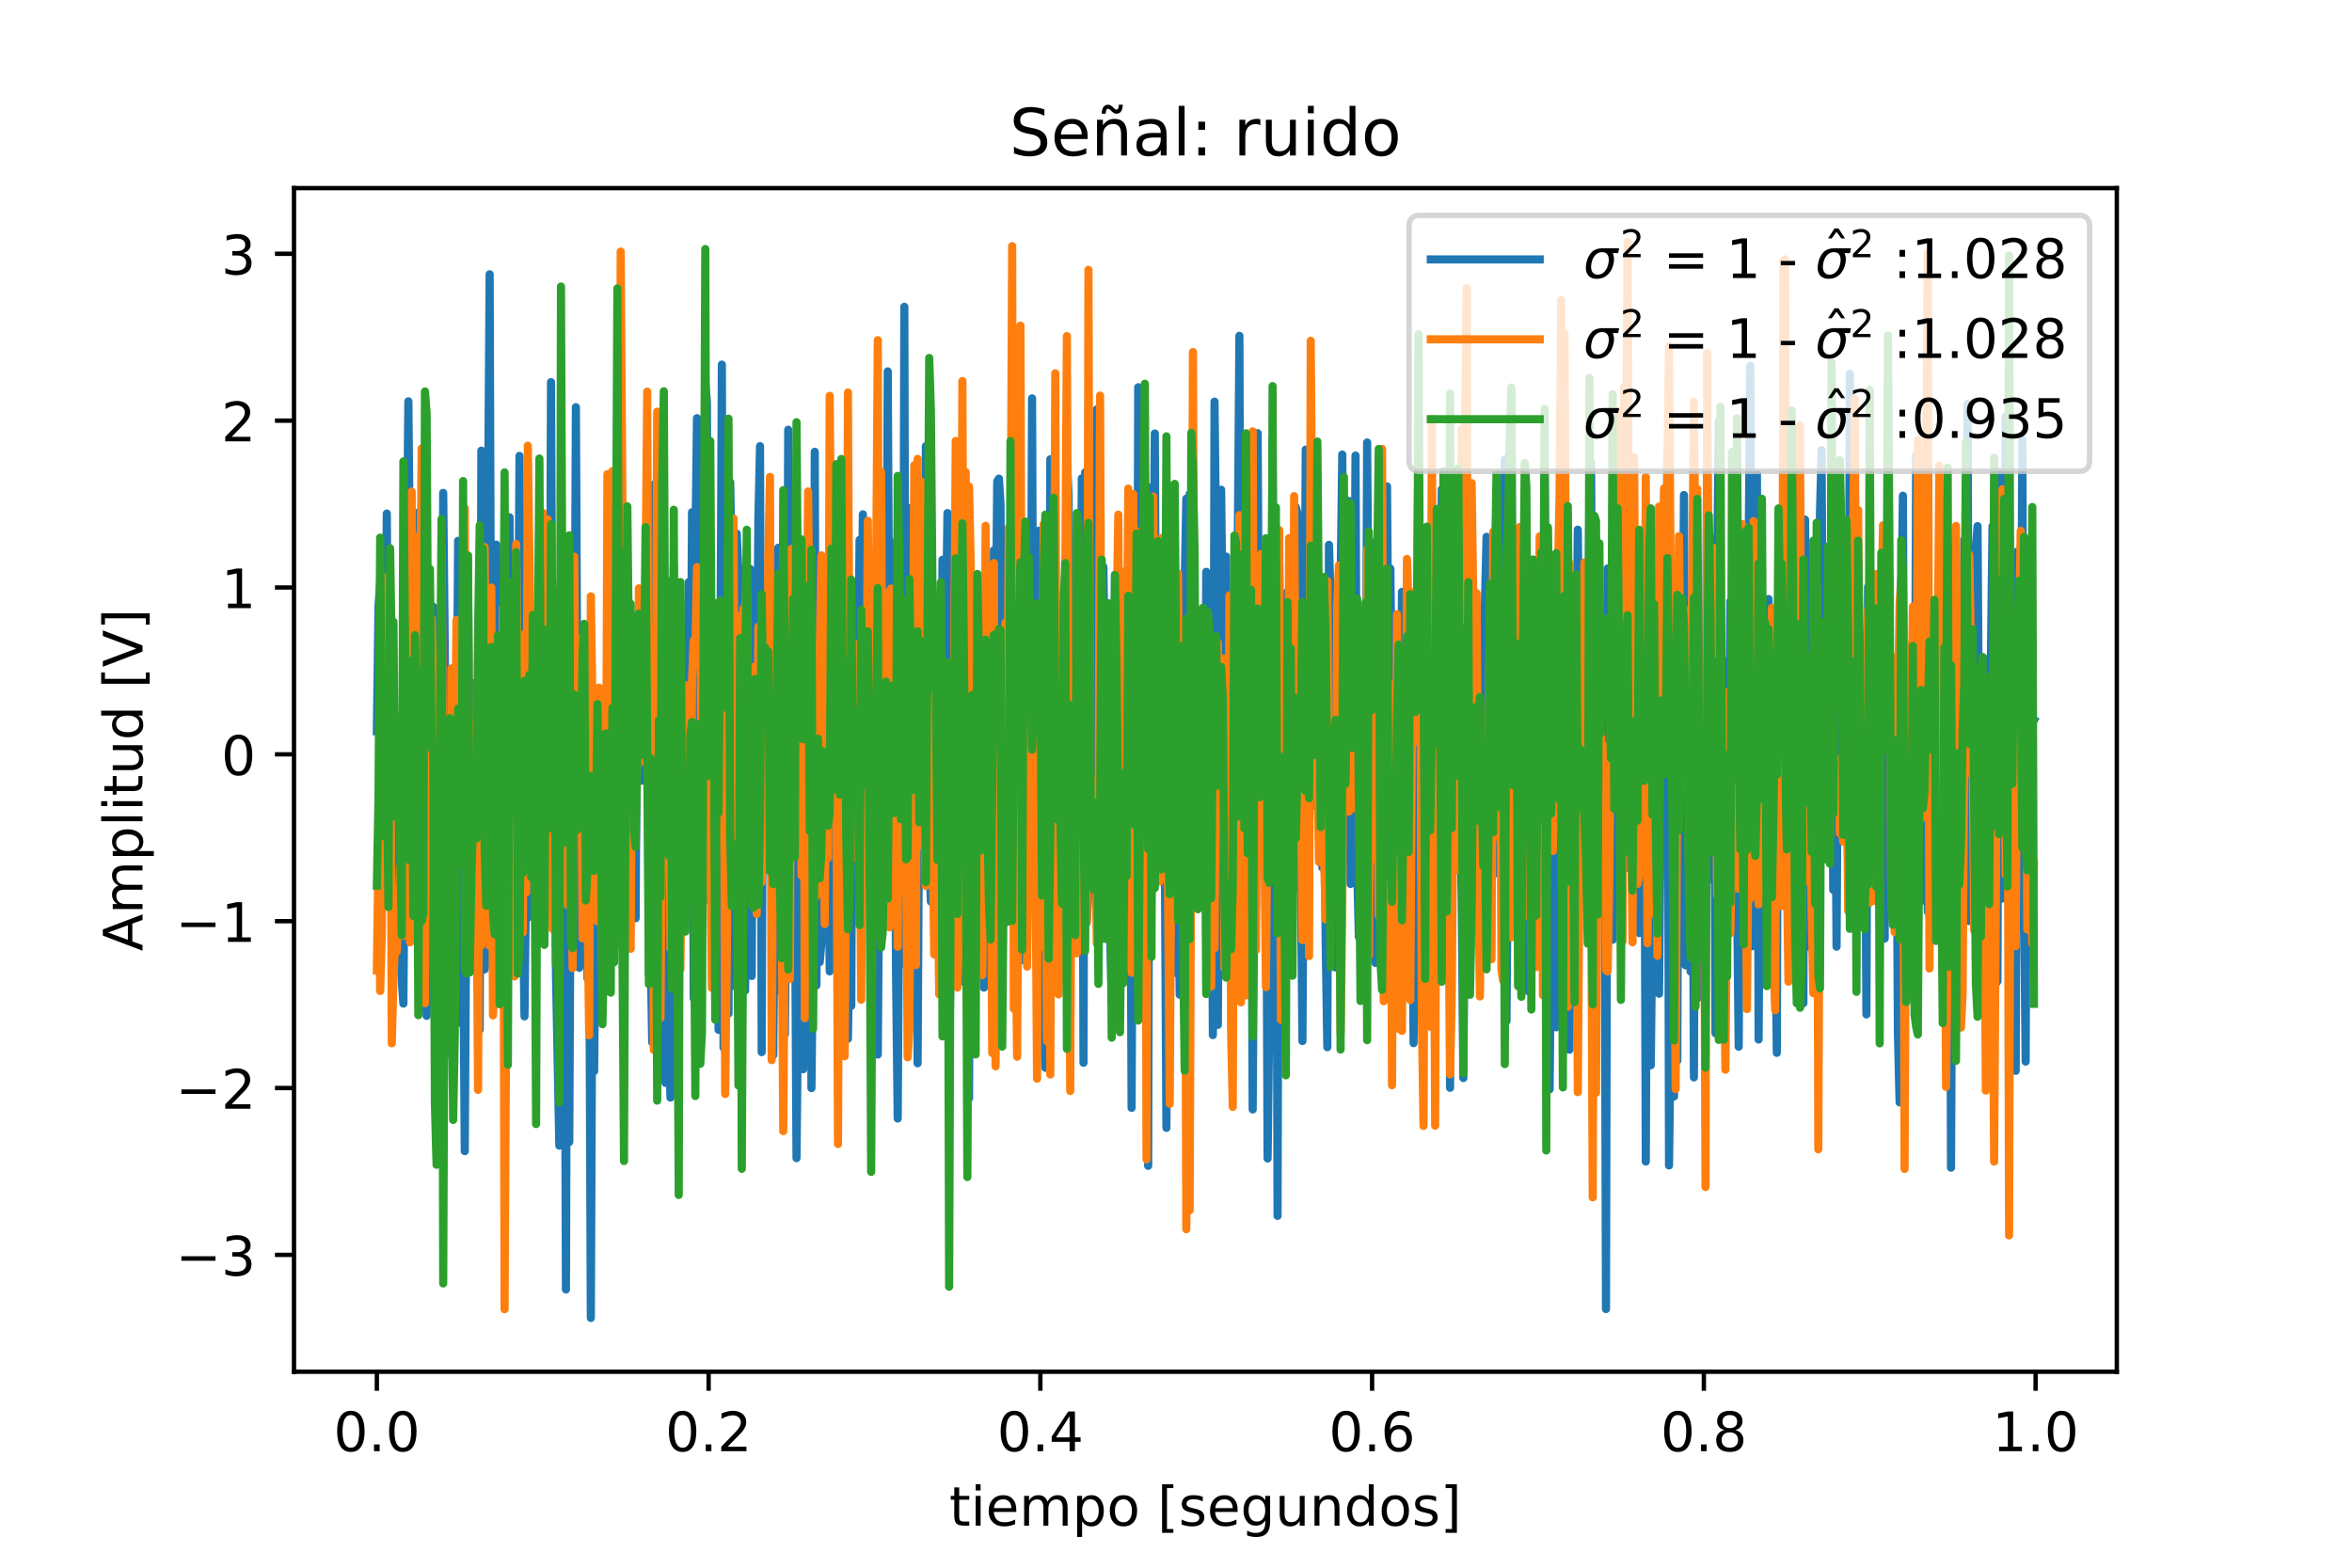 <?xml version="1.0" encoding="utf-8" standalone="no"?>
<!DOCTYPE svg PUBLIC "-//W3C//DTD SVG 1.1//EN"
  "http://www.w3.org/Graphics/SVG/1.1/DTD/svg11.dtd">
<!-- Created with matplotlib (http://matplotlib.org/) -->
<svg height="288pt" version="1.1" viewBox="0 0 432 288" width="432pt" xmlns="http://www.w3.org/2000/svg" xmlns:xlink="http://www.w3.org/1999/xlink">
 <defs>
  <style type="text/css">
*{stroke-linecap:butt;stroke-linejoin:round;}
  </style>
 </defs>
 <g id="figure_1">
  <g id="patch_1">
   <path d="M 0 288 
L 432 288 
L 432 0 
L 0 0 
z
" style="fill:#ffffff;"/>
  </g>
  <g id="axes_1">
   <g id="patch_2">
    <path d="M 54 252 
L 388.8 252 
L 388.8 34.56 
L 54 34.56 
z
" style="fill:#ffffff;"/>
   </g>
   <g id="matplotlib.axis_1">
    <g id="xtick_1">
     <g id="line2d_1">
      <defs>
       <path d="M 0 0 
L 0 3.5 
" id="m3dd1002e24" style="stroke:#000000;stroke-width:0.8;"/>
      </defs>
      <g>
       <use style="stroke:#000000;stroke-width:0.8;" x="69.218" xlink:href="#m3dd1002e24" y="252"/>
      </g>
     </g>
     <g id="text_1">
      <!-- 0.0 -->
      <defs>
       <path d="M 31.781 66.406 
Q 24.172 66.406 20.328 58.906 
Q 16.5 51.422 16.5 36.375 
Q 16.5 21.391 20.328 13.891 
Q 24.172 6.391 31.781 6.391 
Q 39.453 6.391 43.281 13.891 
Q 47.125 21.391 47.125 36.375 
Q 47.125 51.422 43.281 58.906 
Q 39.453 66.406 31.781 66.406 
z
M 31.781 74.219 
Q 44.047 74.219 50.516 64.516 
Q 56.984 54.828 56.984 36.375 
Q 56.984 17.969 50.516 8.266 
Q 44.047 -1.422 31.781 -1.422 
Q 19.531 -1.422 13.062 8.266 
Q 6.594 17.969 6.594 36.375 
Q 6.594 54.828 13.062 64.516 
Q 19.531 74.219 31.781 74.219 
z
" id="DejaVuSans-30"/>
       <path d="M 10.688 12.406 
L 21 12.406 
L 21 0 
L 10.688 0 
z
" id="DejaVuSans-2e"/>
      </defs>
      <g transform="translate(61.267 266.598)scale(0.1 -0.1)">
       <use xlink:href="#DejaVuSans-30"/>
       <use x="63.623" xlink:href="#DejaVuSans-2e"/>
       <use x="95.41" xlink:href="#DejaVuSans-30"/>
      </g>
     </g>
    </g>
    <g id="xtick_2">
     <g id="line2d_2">
      <g>
       <use style="stroke:#000000;stroke-width:0.8;" x="130.152" xlink:href="#m3dd1002e24" y="252"/>
      </g>
     </g>
     <g id="text_2">
      <!-- 0.2 -->
      <defs>
       <path d="M 19.188 8.297 
L 53.609 8.297 
L 53.609 0 
L 7.328 0 
L 7.328 8.297 
Q 12.938 14.109 22.625 23.891 
Q 32.328 33.688 34.812 36.531 
Q 39.547 41.844 41.422 45.531 
Q 43.312 49.219 43.312 52.781 
Q 43.312 58.594 39.234 62.25 
Q 35.156 65.922 28.609 65.922 
Q 23.969 65.922 18.812 64.312 
Q 13.672 62.703 7.812 59.422 
L 7.812 69.391 
Q 13.766 71.781 18.938 73 
Q 24.125 74.219 28.422 74.219 
Q 39.75 74.219 46.484 68.547 
Q 53.219 62.891 53.219 53.422 
Q 53.219 48.922 51.531 44.891 
Q 49.859 40.875 45.406 35.406 
Q 44.188 33.984 37.641 27.219 
Q 31.109 20.453 19.188 8.297 
z
" id="DejaVuSans-32"/>
      </defs>
      <g transform="translate(122.2 266.598)scale(0.1 -0.1)">
       <use xlink:href="#DejaVuSans-30"/>
       <use x="63.623" xlink:href="#DejaVuSans-2e"/>
       <use x="95.41" xlink:href="#DejaVuSans-32"/>
      </g>
     </g>
    </g>
    <g id="xtick_3">
     <g id="line2d_3">
      <g>
       <use style="stroke:#000000;stroke-width:0.8;" x="191.086" xlink:href="#m3dd1002e24" y="252"/>
      </g>
     </g>
     <g id="text_3">
      <!-- 0.4 -->
      <defs>
       <path d="M 37.797 64.312 
L 12.891 25.391 
L 37.797 25.391 
z
M 35.203 72.906 
L 47.609 72.906 
L 47.609 25.391 
L 58.016 25.391 
L 58.016 17.188 
L 47.609 17.188 
L 47.609 0 
L 37.797 0 
L 37.797 17.188 
L 4.891 17.188 
L 4.891 26.703 
z
" id="DejaVuSans-34"/>
      </defs>
      <g transform="translate(183.134 266.598)scale(0.1 -0.1)">
       <use xlink:href="#DejaVuSans-30"/>
       <use x="63.623" xlink:href="#DejaVuSans-2e"/>
       <use x="95.41" xlink:href="#DejaVuSans-34"/>
      </g>
     </g>
    </g>
    <g id="xtick_4">
     <g id="line2d_4">
      <g>
       <use style="stroke:#000000;stroke-width:0.8;" x="252.019" xlink:href="#m3dd1002e24" y="252"/>
      </g>
     </g>
     <g id="text_4">
      <!-- 0.6 -->
      <defs>
       <path d="M 33.016 40.375 
Q 26.375 40.375 22.484 35.828 
Q 18.609 31.297 18.609 23.391 
Q 18.609 15.531 22.484 10.953 
Q 26.375 6.391 33.016 6.391 
Q 39.656 6.391 43.531 10.953 
Q 47.406 15.531 47.406 23.391 
Q 47.406 31.297 43.531 35.828 
Q 39.656 40.375 33.016 40.375 
z
M 52.594 71.297 
L 52.594 62.312 
Q 48.875 64.062 45.094 64.984 
Q 41.312 65.922 37.594 65.922 
Q 27.828 65.922 22.672 59.328 
Q 17.531 52.734 16.797 39.406 
Q 19.672 43.656 24.016 45.922 
Q 28.375 48.188 33.594 48.188 
Q 44.578 48.188 50.953 41.516 
Q 57.328 34.859 57.328 23.391 
Q 57.328 12.156 50.688 5.359 
Q 44.047 -1.422 33.016 -1.422 
Q 20.359 -1.422 13.672 8.266 
Q 6.984 17.969 6.984 36.375 
Q 6.984 53.656 15.188 63.938 
Q 23.391 74.219 37.203 74.219 
Q 40.922 74.219 44.703 73.484 
Q 48.484 72.75 52.594 71.297 
z
" id="DejaVuSans-36"/>
      </defs>
      <g transform="translate(244.068 266.598)scale(0.1 -0.1)">
       <use xlink:href="#DejaVuSans-30"/>
       <use x="63.623" xlink:href="#DejaVuSans-2e"/>
       <use x="95.41" xlink:href="#DejaVuSans-36"/>
      </g>
     </g>
    </g>
    <g id="xtick_5">
     <g id="line2d_5">
      <g>
       <use style="stroke:#000000;stroke-width:0.8;" x="312.953" xlink:href="#m3dd1002e24" y="252"/>
      </g>
     </g>
     <g id="text_5">
      <!-- 0.8 -->
      <defs>
       <path d="M 31.781 34.625 
Q 24.75 34.625 20.719 30.859 
Q 16.703 27.094 16.703 20.516 
Q 16.703 13.922 20.719 10.156 
Q 24.75 6.391 31.781 6.391 
Q 38.812 6.391 42.859 10.172 
Q 46.922 13.969 46.922 20.516 
Q 46.922 27.094 42.891 30.859 
Q 38.875 34.625 31.781 34.625 
z
M 21.922 38.812 
Q 15.578 40.375 12.031 44.719 
Q 8.5 49.078 8.5 55.328 
Q 8.5 64.062 14.719 69.141 
Q 20.953 74.219 31.781 74.219 
Q 42.672 74.219 48.875 69.141 
Q 55.078 64.062 55.078 55.328 
Q 55.078 49.078 51.531 44.719 
Q 48 40.375 41.703 38.812 
Q 48.828 37.156 52.797 32.312 
Q 56.781 27.484 56.781 20.516 
Q 56.781 9.906 50.312 4.234 
Q 43.844 -1.422 31.781 -1.422 
Q 19.734 -1.422 13.25 4.234 
Q 6.781 9.906 6.781 20.516 
Q 6.781 27.484 10.781 32.312 
Q 14.797 37.156 21.922 38.812 
z
M 18.312 54.391 
Q 18.312 48.734 21.844 45.562 
Q 25.391 42.391 31.781 42.391 
Q 38.141 42.391 41.719 45.562 
Q 45.312 48.734 45.312 54.391 
Q 45.312 60.062 41.719 63.234 
Q 38.141 66.406 31.781 66.406 
Q 25.391 66.406 21.844 63.234 
Q 18.312 60.062 18.312 54.391 
z
" id="DejaVuSans-38"/>
      </defs>
      <g transform="translate(305.001 266.598)scale(0.1 -0.1)">
       <use xlink:href="#DejaVuSans-30"/>
       <use x="63.623" xlink:href="#DejaVuSans-2e"/>
       <use x="95.41" xlink:href="#DejaVuSans-38"/>
      </g>
     </g>
    </g>
    <g id="xtick_6">
     <g id="line2d_6">
      <g>
       <use style="stroke:#000000;stroke-width:0.8;" x="373.886" xlink:href="#m3dd1002e24" y="252"/>
      </g>
     </g>
     <g id="text_6">
      <!-- 1.0 -->
      <defs>
       <path d="M 12.406 8.297 
L 28.516 8.297 
L 28.516 63.922 
L 10.984 60.406 
L 10.984 69.391 
L 28.422 72.906 
L 38.281 72.906 
L 38.281 8.297 
L 54.391 8.297 
L 54.391 0 
L 12.406 0 
z
" id="DejaVuSans-31"/>
      </defs>
      <g transform="translate(365.935 266.598)scale(0.1 -0.1)">
       <use xlink:href="#DejaVuSans-31"/>
       <use x="63.623" xlink:href="#DejaVuSans-2e"/>
       <use x="95.41" xlink:href="#DejaVuSans-30"/>
      </g>
     </g>
    </g>
    <g id="text_7">
     <!-- tiempo [segundos] -->
     <defs>
      <path d="M 18.312 70.219 
L 18.312 54.688 
L 36.812 54.688 
L 36.812 47.703 
L 18.312 47.703 
L 18.312 18.016 
Q 18.312 11.328 20.141 9.422 
Q 21.969 7.516 27.594 7.516 
L 36.812 7.516 
L 36.812 0 
L 27.594 0 
Q 17.188 0 13.234 3.875 
Q 9.281 7.766 9.281 18.016 
L 9.281 47.703 
L 2.688 47.703 
L 2.688 54.688 
L 9.281 54.688 
L 9.281 70.219 
z
" id="DejaVuSans-74"/>
      <path d="M 9.422 54.688 
L 18.406 54.688 
L 18.406 0 
L 9.422 0 
z
M 9.422 75.984 
L 18.406 75.984 
L 18.406 64.594 
L 9.422 64.594 
z
" id="DejaVuSans-69"/>
      <path d="M 56.203 29.594 
L 56.203 25.203 
L 14.891 25.203 
Q 15.484 15.922 20.484 11.062 
Q 25.484 6.203 34.422 6.203 
Q 39.594 6.203 44.453 7.469 
Q 49.312 8.734 54.109 11.281 
L 54.109 2.781 
Q 49.266 0.734 44.188 -0.344 
Q 39.109 -1.422 33.891 -1.422 
Q 20.797 -1.422 13.156 6.188 
Q 5.516 13.812 5.516 26.812 
Q 5.516 40.234 12.766 48.109 
Q 20.016 56 32.328 56 
Q 43.359 56 49.781 48.891 
Q 56.203 41.797 56.203 29.594 
z
M 47.219 32.234 
Q 47.125 39.594 43.094 43.984 
Q 39.062 48.391 32.422 48.391 
Q 24.906 48.391 20.391 44.141 
Q 15.875 39.891 15.188 32.172 
z
" id="DejaVuSans-65"/>
      <path d="M 52 44.188 
Q 55.375 50.25 60.062 53.125 
Q 64.75 56 71.094 56 
Q 79.641 56 84.281 50.016 
Q 88.922 44.047 88.922 33.016 
L 88.922 0 
L 79.891 0 
L 79.891 32.719 
Q 79.891 40.578 77.094 44.375 
Q 74.312 48.188 68.609 48.188 
Q 61.625 48.188 57.562 43.547 
Q 53.516 38.922 53.516 30.906 
L 53.516 0 
L 44.484 0 
L 44.484 32.719 
Q 44.484 40.625 41.703 44.406 
Q 38.922 48.188 33.109 48.188 
Q 26.219 48.188 22.156 43.531 
Q 18.109 38.875 18.109 30.906 
L 18.109 0 
L 9.078 0 
L 9.078 54.688 
L 18.109 54.688 
L 18.109 46.188 
Q 21.188 51.219 25.484 53.609 
Q 29.781 56 35.688 56 
Q 41.656 56 45.828 52.969 
Q 50 49.953 52 44.188 
z
" id="DejaVuSans-6d"/>
      <path d="M 18.109 8.203 
L 18.109 -20.797 
L 9.078 -20.797 
L 9.078 54.688 
L 18.109 54.688 
L 18.109 46.391 
Q 20.953 51.266 25.266 53.625 
Q 29.594 56 35.594 56 
Q 45.562 56 51.781 48.094 
Q 58.016 40.188 58.016 27.297 
Q 58.016 14.406 51.781 6.484 
Q 45.562 -1.422 35.594 -1.422 
Q 29.594 -1.422 25.266 0.953 
Q 20.953 3.328 18.109 8.203 
z
M 48.688 27.297 
Q 48.688 37.203 44.609 42.844 
Q 40.531 48.484 33.406 48.484 
Q 26.266 48.484 22.188 42.844 
Q 18.109 37.203 18.109 27.297 
Q 18.109 17.391 22.188 11.75 
Q 26.266 6.109 33.406 6.109 
Q 40.531 6.109 44.609 11.75 
Q 48.688 17.391 48.688 27.297 
z
" id="DejaVuSans-70"/>
      <path d="M 30.609 48.391 
Q 23.391 48.391 19.188 42.75 
Q 14.984 37.109 14.984 27.297 
Q 14.984 17.484 19.156 11.844 
Q 23.344 6.203 30.609 6.203 
Q 37.797 6.203 41.984 11.859 
Q 46.188 17.531 46.188 27.297 
Q 46.188 37.016 41.984 42.703 
Q 37.797 48.391 30.609 48.391 
z
M 30.609 56 
Q 42.328 56 49.016 48.375 
Q 55.719 40.766 55.719 27.297 
Q 55.719 13.875 49.016 6.219 
Q 42.328 -1.422 30.609 -1.422 
Q 18.844 -1.422 12.172 6.219 
Q 5.516 13.875 5.516 27.297 
Q 5.516 40.766 12.172 48.375 
Q 18.844 56 30.609 56 
z
" id="DejaVuSans-6f"/>
      <path id="DejaVuSans-20"/>
      <path d="M 8.594 75.984 
L 29.297 75.984 
L 29.297 69 
L 17.578 69 
L 17.578 -6.203 
L 29.297 -6.203 
L 29.297 -13.188 
L 8.594 -13.188 
z
" id="DejaVuSans-5b"/>
      <path d="M 44.281 53.078 
L 44.281 44.578 
Q 40.484 46.531 36.375 47.5 
Q 32.281 48.484 27.875 48.484 
Q 21.188 48.484 17.844 46.438 
Q 14.5 44.391 14.5 40.281 
Q 14.5 37.156 16.891 35.375 
Q 19.281 33.594 26.516 31.984 
L 29.594 31.297 
Q 39.156 29.25 43.188 25.516 
Q 47.219 21.781 47.219 15.094 
Q 47.219 7.469 41.188 3.016 
Q 35.156 -1.422 24.609 -1.422 
Q 20.219 -1.422 15.453 -0.562 
Q 10.688 0.297 5.422 2 
L 5.422 11.281 
Q 10.406 8.688 15.234 7.391 
Q 20.062 6.109 24.812 6.109 
Q 31.156 6.109 34.562 8.281 
Q 37.984 10.453 37.984 14.406 
Q 37.984 18.062 35.516 20.016 
Q 33.062 21.969 24.703 23.781 
L 21.578 24.516 
Q 13.234 26.266 9.516 29.906 
Q 5.812 33.547 5.812 39.891 
Q 5.812 47.609 11.281 51.797 
Q 16.75 56 26.812 56 
Q 31.781 56 36.172 55.266 
Q 40.578 54.547 44.281 53.078 
z
" id="DejaVuSans-73"/>
      <path d="M 45.406 27.984 
Q 45.406 37.75 41.375 43.109 
Q 37.359 48.484 30.078 48.484 
Q 22.859 48.484 18.828 43.109 
Q 14.797 37.75 14.797 27.984 
Q 14.797 18.266 18.828 12.891 
Q 22.859 7.516 30.078 7.516 
Q 37.359 7.516 41.375 12.891 
Q 45.406 18.266 45.406 27.984 
z
M 54.391 6.781 
Q 54.391 -7.172 48.188 -13.984 
Q 42 -20.797 29.203 -20.797 
Q 24.469 -20.797 20.266 -20.094 
Q 16.062 -19.391 12.109 -17.922 
L 12.109 -9.188 
Q 16.062 -11.328 19.922 -12.344 
Q 23.781 -13.375 27.781 -13.375 
Q 36.625 -13.375 41.016 -8.766 
Q 45.406 -4.156 45.406 5.172 
L 45.406 9.625 
Q 42.625 4.781 38.281 2.391 
Q 33.938 0 27.875 0 
Q 17.828 0 11.672 7.656 
Q 5.516 15.328 5.516 27.984 
Q 5.516 40.672 11.672 48.328 
Q 17.828 56 27.875 56 
Q 33.938 56 38.281 53.609 
Q 42.625 51.219 45.406 46.391 
L 45.406 54.688 
L 54.391 54.688 
z
" id="DejaVuSans-67"/>
      <path d="M 8.5 21.578 
L 8.5 54.688 
L 17.484 54.688 
L 17.484 21.922 
Q 17.484 14.156 20.5 10.266 
Q 23.531 6.391 29.594 6.391 
Q 36.859 6.391 41.078 11.031 
Q 45.312 15.672 45.312 23.688 
L 45.312 54.688 
L 54.297 54.688 
L 54.297 0 
L 45.312 0 
L 45.312 8.406 
Q 42.047 3.422 37.719 1 
Q 33.406 -1.422 27.688 -1.422 
Q 18.266 -1.422 13.375 4.438 
Q 8.5 10.297 8.5 21.578 
z
M 31.109 56 
z
" id="DejaVuSans-75"/>
      <path d="M 54.891 33.016 
L 54.891 0 
L 45.906 0 
L 45.906 32.719 
Q 45.906 40.484 42.875 44.328 
Q 39.844 48.188 33.797 48.188 
Q 26.516 48.188 22.312 43.547 
Q 18.109 38.922 18.109 30.906 
L 18.109 0 
L 9.078 0 
L 9.078 54.688 
L 18.109 54.688 
L 18.109 46.188 
Q 21.344 51.125 25.703 53.562 
Q 30.078 56 35.797 56 
Q 45.219 56 50.047 50.172 
Q 54.891 44.344 54.891 33.016 
z
" id="DejaVuSans-6e"/>
      <path d="M 45.406 46.391 
L 45.406 75.984 
L 54.391 75.984 
L 54.391 0 
L 45.406 0 
L 45.406 8.203 
Q 42.578 3.328 38.25 0.953 
Q 33.938 -1.422 27.875 -1.422 
Q 17.969 -1.422 11.734 6.484 
Q 5.516 14.406 5.516 27.297 
Q 5.516 40.188 11.734 48.094 
Q 17.969 56 27.875 56 
Q 33.938 56 38.25 53.625 
Q 42.578 51.266 45.406 46.391 
z
M 14.797 27.297 
Q 14.797 17.391 18.875 11.75 
Q 22.953 6.109 30.078 6.109 
Q 37.203 6.109 41.297 11.75 
Q 45.406 17.391 45.406 27.297 
Q 45.406 37.203 41.297 42.844 
Q 37.203 48.484 30.078 48.484 
Q 22.953 48.484 18.875 42.844 
Q 14.797 37.203 14.797 27.297 
z
" id="DejaVuSans-64"/>
      <path d="M 30.422 75.984 
L 30.422 -13.188 
L 9.719 -13.188 
L 9.719 -6.203 
L 21.391 -6.203 
L 21.391 69 
L 9.719 69 
L 9.719 75.984 
z
" id="DejaVuSans-5d"/>
     </defs>
     <g transform="translate(174.348 280.277)scale(0.1 -0.1)">
      <use xlink:href="#DejaVuSans-74"/>
      <use x="39.209" xlink:href="#DejaVuSans-69"/>
      <use x="66.992" xlink:href="#DejaVuSans-65"/>
      <use x="128.516" xlink:href="#DejaVuSans-6d"/>
      <use x="225.928" xlink:href="#DejaVuSans-70"/>
      <use x="289.404" xlink:href="#DejaVuSans-6f"/>
      <use x="350.586" xlink:href="#DejaVuSans-20"/>
      <use x="382.373" xlink:href="#DejaVuSans-5b"/>
      <use x="421.387" xlink:href="#DejaVuSans-73"/>
      <use x="473.486" xlink:href="#DejaVuSans-65"/>
      <use x="535.01" xlink:href="#DejaVuSans-67"/>
      <use x="598.486" xlink:href="#DejaVuSans-75"/>
      <use x="661.865" xlink:href="#DejaVuSans-6e"/>
      <use x="725.244" xlink:href="#DejaVuSans-64"/>
      <use x="788.721" xlink:href="#DejaVuSans-6f"/>
      <use x="849.902" xlink:href="#DejaVuSans-73"/>
      <use x="902.002" xlink:href="#DejaVuSans-5d"/>
     </g>
    </g>
   </g>
   <g id="matplotlib.axis_2">
    <g id="ytick_1">
     <g id="line2d_7">
      <defs>
       <path d="M 0 0 
L -3.5 0 
" id="md33f80b8dc" style="stroke:#000000;stroke-width:0.8;"/>
      </defs>
      <g>
       <use style="stroke:#000000;stroke-width:0.8;" x="54" xlink:href="#md33f80b8dc" y="230.535"/>
      </g>
     </g>
     <g id="text_8">
      <!-- −3 -->
      <defs>
       <path d="M 10.594 35.5 
L 73.188 35.5 
L 73.188 27.203 
L 10.594 27.203 
z
" id="DejaVuSans-2212"/>
       <path d="M 40.578 39.312 
Q 47.656 37.797 51.625 33 
Q 55.609 28.219 55.609 21.188 
Q 55.609 10.406 48.188 4.484 
Q 40.766 -1.422 27.094 -1.422 
Q 22.516 -1.422 17.656 -0.516 
Q 12.797 0.391 7.625 2.203 
L 7.625 11.719 
Q 11.719 9.328 16.594 8.109 
Q 21.484 6.891 26.812 6.891 
Q 36.078 6.891 40.938 10.547 
Q 45.797 14.203 45.797 21.188 
Q 45.797 27.641 41.281 31.266 
Q 36.766 34.906 28.719 34.906 
L 20.219 34.906 
L 20.219 43.016 
L 29.109 43.016 
Q 36.375 43.016 40.234 45.922 
Q 44.094 48.828 44.094 54.297 
Q 44.094 59.906 40.109 62.906 
Q 36.141 65.922 28.719 65.922 
Q 24.656 65.922 20.016 65.031 
Q 15.375 64.156 9.812 62.312 
L 9.812 71.094 
Q 15.438 72.656 20.344 73.438 
Q 25.25 74.219 29.594 74.219 
Q 40.828 74.219 47.359 69.109 
Q 53.906 64.016 53.906 55.328 
Q 53.906 49.266 50.438 45.094 
Q 46.969 40.922 40.578 39.312 
z
" id="DejaVuSans-33"/>
      </defs>
      <g transform="translate(32.258 234.334)scale(0.1 -0.1)">
       <use xlink:href="#DejaVuSans-2212"/>
       <use x="83.789" xlink:href="#DejaVuSans-33"/>
      </g>
     </g>
    </g>
    <g id="ytick_2">
     <g id="line2d_8">
      <g>
       <use style="stroke:#000000;stroke-width:0.8;" x="54" xlink:href="#md33f80b8dc" y="199.883"/>
      </g>
     </g>
     <g id="text_9">
      <!-- −2 -->
      <g transform="translate(32.258 203.682)scale(0.1 -0.1)">
       <use xlink:href="#DejaVuSans-2212"/>
       <use x="83.789" xlink:href="#DejaVuSans-32"/>
      </g>
     </g>
    </g>
    <g id="ytick_3">
     <g id="line2d_9">
      <g>
       <use style="stroke:#000000;stroke-width:0.8;" x="54" xlink:href="#md33f80b8dc" y="169.231"/>
      </g>
     </g>
     <g id="text_10">
      <!-- −1 -->
      <g transform="translate(32.258 173.03)scale(0.1 -0.1)">
       <use xlink:href="#DejaVuSans-2212"/>
       <use x="83.789" xlink:href="#DejaVuSans-31"/>
      </g>
     </g>
    </g>
    <g id="ytick_4">
     <g id="line2d_10">
      <g>
       <use style="stroke:#000000;stroke-width:0.8;" x="54" xlink:href="#md33f80b8dc" y="138.579"/>
      </g>
     </g>
     <g id="text_11">
      <!-- 0 -->
      <g transform="translate(40.638 142.378)scale(0.1 -0.1)">
       <use xlink:href="#DejaVuSans-30"/>
      </g>
     </g>
    </g>
    <g id="ytick_5">
     <g id="line2d_11">
      <g>
       <use style="stroke:#000000;stroke-width:0.8;" x="54" xlink:href="#md33f80b8dc" y="107.927"/>
      </g>
     </g>
     <g id="text_12">
      <!-- 1 -->
      <g transform="translate(40.638 111.726)scale(0.1 -0.1)">
       <use xlink:href="#DejaVuSans-31"/>
      </g>
     </g>
    </g>
    <g id="ytick_6">
     <g id="line2d_12">
      <g>
       <use style="stroke:#000000;stroke-width:0.8;" x="54" xlink:href="#md33f80b8dc" y="77.275"/>
      </g>
     </g>
     <g id="text_13">
      <!-- 2 -->
      <g transform="translate(40.638 81.074)scale(0.1 -0.1)">
       <use xlink:href="#DejaVuSans-32"/>
      </g>
     </g>
    </g>
    <g id="ytick_7">
     <g id="line2d_13">
      <g>
       <use style="stroke:#000000;stroke-width:0.8;" x="54" xlink:href="#md33f80b8dc" y="46.623"/>
      </g>
     </g>
     <g id="text_14">
      <!-- 3 -->
      <g transform="translate(40.638 50.422)scale(0.1 -0.1)">
       <use xlink:href="#DejaVuSans-33"/>
      </g>
     </g>
    </g>
    <g id="text_15">
     <!-- Amplitud [V] -->
     <defs>
      <path d="M 34.188 63.188 
L 20.797 26.906 
L 47.609 26.906 
z
M 28.609 72.906 
L 39.797 72.906 
L 67.578 0 
L 57.328 0 
L 50.688 18.703 
L 17.828 18.703 
L 11.188 0 
L 0.781 0 
z
" id="DejaVuSans-41"/>
      <path d="M 9.422 75.984 
L 18.406 75.984 
L 18.406 0 
L 9.422 0 
z
" id="DejaVuSans-6c"/>
      <path d="M 28.609 0 
L 0.781 72.906 
L 11.078 72.906 
L 34.188 11.531 
L 57.328 72.906 
L 67.578 72.906 
L 39.797 0 
z
" id="DejaVuSans-56"/>
     </defs>
     <g transform="translate(26.178 174.737)rotate(-90)scale(0.1 -0.1)">
      <use xlink:href="#DejaVuSans-41"/>
      <use x="68.408" xlink:href="#DejaVuSans-6d"/>
      <use x="165.82" xlink:href="#DejaVuSans-70"/>
      <use x="229.297" xlink:href="#DejaVuSans-6c"/>
      <use x="257.08" xlink:href="#DejaVuSans-69"/>
      <use x="284.863" xlink:href="#DejaVuSans-74"/>
      <use x="324.072" xlink:href="#DejaVuSans-75"/>
      <use x="387.451" xlink:href="#DejaVuSans-64"/>
      <use x="450.928" xlink:href="#DejaVuSans-20"/>
      <use x="482.715" xlink:href="#DejaVuSans-5b"/>
      <use x="521.729" xlink:href="#DejaVuSans-56"/>
      <use x="590.137" xlink:href="#DejaVuSans-5d"/>
     </g>
    </g>
   </g>
   <g id="line2d_14">
    <path clip-path="url(#p2332f11cab)" d="M 69.218 134.338 
L 69.523 111.301 
L 70.132 103.108 
L 70.437 128.274 
L 70.742 131.702 
L 71.046 94.345 
L 71.351 142.027 
L 71.656 110.898 
L 71.96 166.625 
L 72.265 178.81 
L 72.57 144.019 
L 72.874 137.508 
L 73.179 149.969 
L 73.484 152.444 
L 73.788 180.199 
L 74.093 184.369 
L 74.702 104.419 
L 75.007 73.729 
L 75.616 138.786 
L 76.53 94.248 
L 76.835 123.386 
L 77.14 133.172 
L 77.444 104.963 
L 77.749 119.846 
L 78.054 162.681 
L 78.358 186.62 
L 78.663 164.236 
L 78.968 168.838 
L 79.577 111.468 
L 80.186 187.714 
L 80.491 130.176 
L 80.796 133.203 
L 81.1 157.063 
L 81.405 90.552 
L 81.71 121.1 
L 82.014 182.066 
L 82.319 193.576 
L 82.624 154.737 
L 82.928 133.979 
L 83.233 124.015 
L 83.538 152.977 
L 83.842 142.698 
L 84.147 99.351 
L 84.452 128.937 
L 84.756 188.005 
L 85.061 168.417 
L 85.366 211.473 
L 85.975 107.757 
L 86.28 147.196 
L 86.584 150.223 
L 86.889 125.516 
L 87.194 176.283 
L 87.498 127.91 
L 87.803 134.869 
L 88.108 189.145 
L 88.412 82.793 
L 88.717 111.932 
L 89.022 178.086 
L 89.326 175.322 
L 89.631 94.67 
L 89.936 50.389 
L 90.24 140.895 
L 90.545 140.476 
L 90.85 170.737 
L 91.154 100.051 
L 91.459 140.55 
L 91.764 137.275 
L 92.068 148.877 
L 92.373 151.504 
L 92.678 130.28 
L 92.982 136.59 
L 93.287 150.129 
L 93.592 95.03 
L 93.896 165.063 
L 94.201 116.847 
L 94.506 122.196 
L 94.81 177.622 
L 95.42 83.753 
L 95.724 142.24 
L 96.334 186.717 
L 96.638 160.238 
L 96.943 168.579 
L 97.248 157.728 
L 97.552 167.567 
L 97.857 147.223 
L 98.162 159.88 
L 98.466 128.296 
L 98.771 166.759 
L 99.076 129.156 
L 99.38 129.986 
L 99.685 111.457 
L 99.99 110.427 
L 100.294 107.155 
L 100.599 123.147 
L 100.904 149.663 
L 101.208 70.199 
L 101.513 138.687 
L 101.818 145.472 
L 102.122 179.074 
L 102.732 210.463 
L 103.036 128.865 
L 103.646 153.825 
L 103.95 236.891 
L 104.255 136.254 
L 104.56 209.791 
L 104.864 144.985 
L 105.169 145.019 
L 105.474 141.626 
L 105.778 74.808 
L 106.083 139.376 
L 106.388 177.801 
L 106.692 141.435 
L 106.997 165.503 
L 107.302 153.97 
L 107.606 121.399 
L 107.911 179.735 
L 108.216 168.3 
L 108.52 242.116 
L 108.825 168.563 
L 109.13 196.793 
L 109.434 165.029 
L 109.739 164.354 
L 110.044 141.335 
L 110.348 148.439 
L 110.653 137.614 
L 110.958 172.304 
L 111.567 130.038 
L 111.872 139.904 
L 112.176 143.694 
L 112.481 151.66 
L 112.786 120.918 
L 113.09 106.814 
L 113.395 162.437 
L 113.7 145.065 
L 114.004 120.178 
L 114.309 131.489 
L 114.614 186.168 
L 114.918 95.965 
L 115.223 134.405 
L 115.528 110.574 
L 115.832 155.922 
L 116.137 145.108 
L 116.442 145.121 
L 116.746 168.687 
L 117.051 114.835 
L 117.356 143.448 
L 117.66 125.769 
L 117.965 143.42 
L 118.27 129.369 
L 118.574 108.365 
L 118.879 106.572 
L 119.184 178.989 
L 119.488 174.037 
L 119.793 191.483 
L 120.098 89.029 
L 120.707 192.843 
L 121.012 134.009 
L 121.316 179.315 
L 121.621 124.036 
L 121.926 141.455 
L 122.23 198.93 
L 122.535 114.455 
L 122.84 189.624 
L 123.144 201.64 
L 123.754 104.101 
L 124.058 167.033 
L 124.363 166.618 
L 124.668 125.434 
L 124.972 119.76 
L 125.582 164.872 
L 125.886 138.694 
L 126.191 131.133 
L 126.496 106.947 
L 126.8 145.251 
L 127.105 94.097 
L 127.41 183.413 
L 127.714 100.905 
L 128.019 76.826 
L 128.629 137.486 
L 128.933 154.047 
L 129.238 153.743 
L 129.543 70.334 
L 129.847 73.931 
L 130.152 165.361 
L 130.457 109.948 
L 130.761 126.231 
L 131.371 138.317 
L 131.675 156.046 
L 131.98 189.186 
L 132.589 66.981 
L 132.894 192.47 
L 133.199 155.152 
L 133.503 162.12 
L 133.808 186.203 
L 134.113 88.579 
L 134.417 106.377 
L 134.722 132.251 
L 135.027 181.167 
L 135.331 98.048 
L 135.636 105.376 
L 135.941 150.468 
L 136.245 142.726 
L 136.55 156.011 
L 136.855 181.969 
L 137.159 116.671 
L 137.464 147.79 
L 137.769 104.511 
L 138.073 179.303 
L 138.378 107.319 
L 138.683 130.206 
L 138.987 135.842 
L 139.292 95.424 
L 139.597 81.962 
L 139.901 193.285 
L 140.206 107.66 
L 140.511 127.019 
L 140.815 119.763 
L 141.12 128.062 
L 141.425 110.787 
L 141.729 132.816 
L 142.034 193.837 
L 142.339 157.087 
L 142.643 182.13 
L 142.948 100.63 
L 143.253 127.149 
L 143.557 100.423 
L 143.862 105.683 
L 144.167 189.995 
L 144.471 156.785 
L 144.776 78.945 
L 145.081 124.509 
L 145.385 104.358 
L 145.995 160.342 
L 146.299 212.757 
L 146.604 182.589 
L 146.909 177.708 
L 147.213 122.165 
L 147.518 196.427 
L 148.737 106.792 
L 149.041 199.896 
L 149.346 172.651 
L 149.651 82.996 
L 149.955 181.018 
L 150.26 134.692 
L 150.565 176.737 
L 150.869 173.143 
L 151.174 144.81 
L 151.479 162.772 
L 152.088 135.528 
L 152.393 178.449 
L 152.697 139.154 
L 153.002 124.581 
L 153.307 125.41 
L 153.611 175.613 
L 153.916 142.191 
L 154.221 145.42 
L 154.525 160.66 
L 154.83 117.539 
L 155.135 111.558 
L 155.439 161.521 
L 155.744 190.83 
L 156.049 168.657 
L 156.353 184.803 
L 156.658 119.6 
L 156.963 124.776 
L 157.267 148.536 
L 157.572 133.497 
L 157.877 99.196 
L 158.181 118.837 
L 158.486 94.48 
L 159.095 143.232 
L 159.4 150.232 
L 159.705 120.351 
L 160.009 116.587 
L 160.314 114.226 
L 160.619 143.706 
L 160.923 125.062 
L 161.228 193.732 
L 161.533 151.918 
L 161.837 139.406 
L 162.142 166.131 
L 162.447 164.647 
L 162.751 134.705 
L 163.056 68.224 
L 163.361 127.959 
L 163.665 139.118 
L 163.97 99.717 
L 164.275 129.918 
L 164.579 178.835 
L 164.884 205.483 
L 165.189 157.408 
L 165.493 167.264 
L 165.798 170.115 
L 166.103 56.36 
L 166.407 177.242 
L 166.712 117.507 
L 167.017 131.138 
L 167.321 93.286 
L 167.931 185.767 
L 168.235 106.788 
L 168.54 195.333 
L 168.845 141.248 
L 169.149 148.362 
L 169.454 126.293 
L 169.759 131.34 
L 170.063 81.955 
L 170.673 157.447 
L 170.977 165.634 
L 171.282 150.488 
L 171.587 155.815 
L 171.891 151.353 
L 172.196 158.793 
L 172.501 135.495 
L 172.805 162.586 
L 173.11 102.828 
L 173.415 156.128 
L 173.719 117.395 
L 174.024 94.253 
L 174.329 196.706 
L 174.633 172.965 
L 174.938 177.948 
L 175.243 122.542 
L 176.157 180.517 
L 176.461 115.467 
L 176.766 149.522 
L 177.071 124.128 
L 177.375 161.236 
L 177.68 127.667 
L 177.985 201.77 
L 178.289 135.332 
L 178.594 171.454 
L 178.899 120.422 
L 179.203 133.737 
L 179.508 133.606 
L 179.813 144.963 
L 180.117 118.032 
L 180.422 137.086 
L 180.727 181.433 
L 181.031 164.598 
L 181.336 135.293 
L 181.641 119.938 
L 182.25 143.025 
L 182.555 101.069 
L 182.859 120.618 
L 183.164 88.444 
L 183.469 87.924 
L 183.773 92.633 
L 184.078 164.322 
L 184.383 130.96 
L 184.687 150.098 
L 184.992 99.771 
L 185.297 166.83 
L 185.601 138.691 
L 185.906 167.684 
L 186.211 72.961 
L 186.515 162.151 
L 186.82 134.716 
L 187.125 129.646 
L 187.429 176.496 
L 187.734 132.728 
L 188.039 138.282 
L 188.343 172.097 
L 188.648 136.96 
L 188.953 146.708 
L 189.257 145.225 
L 189.562 73.189 
L 189.867 155.62 
L 190.476 134.542 
L 190.781 97.512 
L 191.086 132.273 
L 191.39 115.744 
L 191.695 190.215 
L 192 196.159 
L 192.304 126.356 
L 192.609 163.929 
L 192.914 84.373 
L 193.218 142.833 
L 193.523 157.884 
L 193.828 134.74 
L 194.437 152.967 
L 194.742 177.863 
L 195.046 137.506 
L 195.351 120.671 
L 195.656 138.767 
L 195.96 84.848 
L 196.265 90.662 
L 196.874 174.896 
L 197.179 132.265 
L 197.484 173.956 
L 197.788 130.849 
L 198.093 162.438 
L 198.398 138.033 
L 198.702 87.877 
L 199.007 195.246 
L 199.312 86.767 
L 199.616 169.492 
L 199.921 163.773 
L 200.226 143.879 
L 200.53 95.613 
L 200.835 108.107 
L 201.14 161.965 
L 201.444 75.209 
L 201.749 135.345 
L 202.054 133.095 
L 202.358 153.208 
L 202.663 104.155 
L 203.272 148.017 
L 203.577 143 
L 203.882 170.053 
L 204.186 184.254 
L 204.796 105.578 
L 205.1 155.857 
L 205.405 152.559 
L 205.71 138.588 
L 206.014 134.3 
L 206.319 160.565 
L 206.624 119.677 
L 206.928 164.376 
L 207.233 94.603 
L 207.538 128.896 
L 207.842 203.521 
L 208.147 132.333 
L 208.756 180.128 
L 209.061 71.141 
L 209.366 141.056 
L 209.67 77.672 
L 209.975 174.232 
L 210.28 155.015 
L 210.584 127.479 
L 210.889 214.176 
L 211.194 89.571 
L 211.803 117.37 
L 212.108 79.636 
L 212.412 145.797 
L 212.717 125.783 
L 213.022 158.116 
L 213.326 158.19 
L 213.631 102.618 
L 214.24 207.201 
L 214.545 136.862 
L 214.85 128.166 
L 215.154 163.26 
L 215.459 112.872 
L 215.764 178.739 
L 216.068 162.348 
L 216.373 154.19 
L 216.678 182.73 
L 216.982 133.858 
L 217.287 162.788 
L 217.592 107.485 
L 217.896 91.604 
L 218.201 113 
L 218.506 90.742 
L 218.81 134.811 
L 219.115 120.118 
L 219.42 163.178 
L 219.724 164.752 
L 220.029 137.853 
L 220.334 127.888 
L 220.638 150.701 
L 220.943 119.475 
L 221.248 165.891 
L 221.552 105.048 
L 221.857 138.316 
L 222.162 125.548 
L 222.466 131.397 
L 222.771 190.154 
L 223.076 73.788 
L 223.38 101.582 
L 223.685 188.28 
L 224.294 89.972 
L 224.599 118.409 
L 224.904 127.678 
L 225.208 102.24 
L 225.513 178.802 
L 225.818 155.026 
L 226.122 157.313 
L 226.427 172.482 
L 226.732 118.143 
L 227.036 140.264 
L 227.646 61.696 
L 227.95 160.71 
L 228.255 143.002 
L 228.56 139.748 
L 228.864 145.573 
L 229.169 91.901 
L 229.474 180.072 
L 229.778 139.03 
L 230.083 203.816 
L 230.388 160.173 
L 230.692 166.669 
L 230.997 79.577 
L 231.302 135.119 
L 231.606 108.846 
L 231.911 149.666 
L 232.216 111.266 
L 232.52 138.973 
L 232.825 212.826 
L 233.13 187.37 
L 233.739 80.567 
L 234.044 175.732 
L 234.348 116.457 
L 234.653 223.361 
L 234.958 103.902 
L 235.262 133.475 
L 235.567 136.108 
L 235.872 113.893 
L 236.176 130.466 
L 236.481 108.731 
L 236.786 144.501 
L 237.09 155.199 
L 237.395 155.212 
L 237.7 163.327 
L 238.004 93.155 
L 238.309 94.322 
L 238.614 160.745 
L 238.918 158.721 
L 239.223 191.249 
L 239.832 82.593 
L 240.137 117.159 
L 240.442 119.962 
L 240.746 91.125 
L 241.051 148.062 
L 241.356 127.99 
L 241.66 131.21 
L 241.965 108.147 
L 242.27 118.007 
L 242.574 119.507 
L 242.879 159.394 
L 243.184 131.56 
L 243.488 172.86 
L 243.793 192.381 
L 244.098 100.092 
L 244.402 110.663 
L 244.707 109.453 
L 245.012 112.926 
L 245.316 177.737 
L 246.535 83.505 
L 247.144 157.736 
L 247.449 112.556 
L 247.754 92.027 
L 248.058 162.395 
L 248.363 108.964 
L 248.668 129.476 
L 248.972 83.687 
L 249.277 159.358 
L 249.582 172.13 
L 249.886 122.512 
L 250.191 173.256 
L 250.8 156.605 
L 251.105 81.286 
L 251.714 161.87 
L 252.019 99.66 
L 252.324 152.305 
L 252.629 176.892 
L 252.933 107.088 
L 253.238 124.451 
L 253.543 118.475 
L 253.847 154.95 
L 254.152 131.444 
L 254.457 139.023 
L 254.761 89.357 
L 255.066 131.123 
L 255.371 104.463 
L 255.675 131.949 
L 255.98 147.966 
L 256.285 143.157 
L 256.589 174.351 
L 256.894 117.592 
L 257.199 172.563 
L 257.503 108.739 
L 258.113 175.433 
L 258.417 139.556 
L 258.722 163.998 
L 259.027 134.057 
L 259.331 154.633 
L 259.636 191.633 
L 260.55 78.671 
L 260.855 151.651 
L 261.159 146.896 
L 261.464 155.782 
L 261.769 158.905 
L 262.073 118.382 
L 262.378 158.518 
L 262.683 159.225 
L 262.987 123.099 
L 263.292 181.114 
L 263.597 122.008 
L 263.901 130.706 
L 264.206 163.496 
L 264.511 136.681 
L 264.815 89.89 
L 265.12 118.795 
L 265.425 128.876 
L 265.729 108.62 
L 266.034 101.799 
L 266.339 199.844 
L 266.643 104.719 
L 266.948 111.472 
L 267.253 127.835 
L 267.557 133.234 
L 267.862 159.845 
L 268.167 143.643 
L 268.471 164.96 
L 268.776 198.045 
L 269.081 161.322 
L 269.385 149.596 
L 269.69 124.594 
L 269.995 131.162 
L 270.299 145.892 
L 270.604 115.64 
L 270.909 171.125 
L 271.213 154.567 
L 271.518 166.783 
L 271.823 141.35 
L 272.127 129.879 
L 272.432 153.219 
L 272.737 111.024 
L 273.041 98.629 
L 273.346 118.488 
L 273.651 121.633 
L 273.955 156.115 
L 274.26 102.77 
L 274.565 153.205 
L 274.869 139.714 
L 275.174 160.492 
L 275.479 157.718 
L 275.783 148.683 
L 276.088 150.256 
L 276.393 84.389 
L 276.697 187.608 
L 277.002 150.58 
L 277.307 151.605 
L 277.611 77.589 
L 277.916 157.344 
L 278.221 107.027 
L 278.525 100.316 
L 278.83 162.448 
L 279.135 113.201 
L 279.439 159.397 
L 279.744 176.548 
L 280.049 145.681 
L 280.353 155.465 
L 280.658 182.068 
L 280.963 138.551 
L 281.267 124.913 
L 281.572 148.986 
L 281.877 126.985 
L 282.181 156.934 
L 282.486 137.882 
L 282.791 151.153 
L 283.095 135.517 
L 283.4 131.253 
L 283.705 85.862 
L 284.619 200.134 
L 284.923 169.558 
L 285.533 143.177 
L 285.837 188.727 
L 286.447 98.877 
L 286.751 100.086 
L 287.361 139.694 
L 287.665 149.288 
L 287.97 149.638 
L 288.275 192.835 
L 288.579 142.98 
L 288.884 119.314 
L 289.189 108.989 
L 289.493 127.179 
L 289.798 97.31 
L 290.103 125.493 
L 290.407 121.56 
L 290.712 153.726 
L 291.017 145.233 
L 291.321 109.77 
L 291.626 132.024 
L 291.931 92.654 
L 292.235 84.976 
L 292.54 140.573 
L 292.845 141.77 
L 293.149 120.261 
L 293.454 112.457 
L 293.759 154.468 
L 294.063 122.09 
L 294.368 167.658 
L 294.673 139.013 
L 294.977 240.485 
L 295.282 104.434 
L 295.587 166.403 
L 295.891 117.892 
L 296.196 172.653 
L 296.501 137.476 
L 296.805 157.847 
L 297.11 129.252 
L 297.415 158.914 
L 297.719 144.979 
L 298.024 142.508 
L 298.329 149.229 
L 298.633 81.242 
L 299.243 159.523 
L 299.547 150.666 
L 299.852 135.659 
L 300.157 127.337 
L 300.461 126.23 
L 300.766 168.048 
L 301.071 171.416 
L 301.375 121.756 
L 301.68 165.393 
L 301.985 126.241 
L 302.289 213.385 
L 302.594 135.759 
L 302.899 146.63 
L 303.203 195.706 
L 303.508 168.55 
L 303.813 117.26 
L 304.117 180.121 
L 304.422 150.973 
L 304.727 182.561 
L 305.031 147.076 
L 305.336 125.813 
L 305.641 113.521 
L 305.945 145.676 
L 306.25 82.318 
L 306.555 214.104 
L 307.164 164.573 
L 307.469 201.426 
L 307.773 162.872 
L 308.078 194.842 
L 308.383 105.223 
L 308.687 125.501 
L 308.992 128.89 
L 309.297 90.94 
L 309.601 177.352 
L 310.211 116.84 
L 310.515 178.487 
L 310.82 128.998 
L 311.125 197.928 
L 311.429 125.826 
L 311.734 102.739 
L 312.039 183.26 
L 312.343 144.108 
L 312.648 142.09 
L 312.953 154.32 
L 313.257 139.533 
L 313.562 81.902 
L 313.867 161.61 
L 314.476 98.959 
L 314.781 110.773 
L 315.086 189.818 
L 315.39 105.695 
L 315.695 77.409 
L 316 169.351 
L 316.304 121.09 
L 316.609 177.845 
L 316.914 148.135 
L 317.218 152.995 
L 317.523 144.905 
L 317.828 110.43 
L 318.132 161.123 
L 318.437 123.81 
L 318.742 115.911 
L 319.046 164.312 
L 319.351 192.294 
L 319.656 142.285 
L 319.96 129.956 
L 320.265 134.772 
L 320.57 105.538 
L 320.874 119.107 
L 321.179 100.674 
L 321.484 67.216 
L 321.788 173.848 
L 322.093 115.903 
L 322.398 160.705 
L 322.702 86.977 
L 323.007 190.977 
L 323.312 145.577 
L 323.616 142.004 
L 323.921 167.333 
L 324.226 140.676 
L 324.53 133.369 
L 324.835 110.045 
L 325.14 141.044 
L 325.444 154.933 
L 325.749 120.356 
L 326.054 170.161 
L 326.358 193.421 
L 326.663 95.267 
L 326.968 116.114 
L 327.272 124.373 
L 327.577 153.037 
L 327.882 146.324 
L 328.186 108.523 
L 328.491 125.222 
L 328.796 116.253 
L 329.1 158.788 
L 329.405 157.646 
L 329.71 115.567 
L 330.014 145.713 
L 330.319 114.202 
L 330.624 127 
L 330.928 126.763 
L 331.233 184.3 
L 331.538 95.447 
L 331.842 131.645 
L 332.147 136.488 
L 332.452 173.99 
L 332.756 109.109 
L 333.061 160.485 
L 333.366 113.874 
L 333.67 119.266 
L 333.975 185.971 
L 334.28 94.375 
L 334.584 82.687 
L 334.889 156.876 
L 335.194 111.01 
L 335.498 154.208 
L 335.803 106.426 
L 336.412 120.037 
L 336.717 163.478 
L 337.022 129.213 
L 337.326 173.909 
L 337.631 122.79 
L 337.936 133.524 
L 338.24 111.001 
L 338.545 102.86 
L 339.459 160.173 
L 339.764 68.663 
L 340.373 160.812 
L 340.678 146.821 
L 340.982 149.548 
L 341.287 114.277 
L 341.592 132.714 
L 342.201 135.191 
L 342.506 130.926 
L 342.81 186.363 
L 343.115 107.812 
L 343.42 158.818 
L 343.724 115.665 
L 344.029 113.541 
L 344.334 142.318 
L 344.638 113.24 
L 344.943 162.382 
L 345.248 151.461 
L 345.552 157.005 
L 345.857 116.339 
L 346.162 172.423 
L 346.466 126.132 
L 346.771 136.83 
L 347.076 124.4 
L 347.38 135.132 
L 347.685 167.87 
L 347.99 169.308 
L 348.294 139.96 
L 348.599 189.901 
L 348.904 202.522 
L 349.208 113.23 
L 349.513 91.07 
L 349.818 156.911 
L 350.122 181.051 
L 350.427 163.926 
L 350.732 121.533 
L 351.036 159.73 
L 351.341 140.866 
L 351.646 158.588 
L 351.95 83.641 
L 352.255 134.264 
L 352.56 92.764 
L 352.864 149.047 
L 353.169 115.486 
L 353.474 165.472 
L 353.778 135.39 
L 354.083 167.462 
L 354.388 112.427 
L 354.692 136.234 
L 354.997 140.805 
L 355.302 115.76 
L 355.911 157.709 
L 356.216 146.282 
L 356.52 154.46 
L 356.825 136.391 
L 357.13 171.715 
L 357.434 121.007 
L 357.739 112.268 
L 358.044 109.603 
L 358.348 214.512 
L 358.653 151.203 
L 358.958 115.669 
L 359.262 153.867 
L 359.567 158.653 
L 359.872 139.171 
L 360.481 168.959 
L 360.786 99.174 
L 361.09 108.477 
L 361.395 74.207 
L 361.7 169.216 
L 362.004 113.929 
L 362.614 136.7 
L 362.918 100.909 
L 363.223 96.656 
L 363.528 143.631 
L 363.832 151.75 
L 364.137 173.415 
L 364.442 122.309 
L 364.746 148.486 
L 365.051 131.16 
L 365.356 120.905 
L 365.66 122.708 
L 365.965 96.675 
L 366.27 126.72 
L 366.574 180.706 
L 366.879 180.269 
L 367.184 86.683 
L 367.488 91.201 
L 367.793 165.073 
L 368.402 76.522 
L 368.707 100.328 
L 369.012 136.874 
L 369.316 117.218 
L 369.621 128.097 
L 370.23 196.721 
L 370.535 101.324 
L 370.84 139.414 
L 371.144 139.917 
L 371.449 80.748 
L 371.754 164.865 
L 372.058 195.02 
L 372.363 115.311 
L 372.668 162.123 
L 373.277 132.759 
L 373.582 132.271 
L 373.582 132.271 
" style="fill:none;stroke:#1f77b4;stroke-linecap:square;stroke-width:1.5;"/>
   </g>
   <g id="line2d_15">
    <path clip-path="url(#p2332f11cab)" d="M 69.218 178.285 
L 69.523 156.254 
L 69.828 182.054 
L 70.132 171.621 
L 70.437 105.987 
L 70.742 123.827 
L 71.046 123.111 
L 71.351 166.493 
L 71.656 117.384 
L 71.96 191.671 
L 72.265 179.715 
L 72.57 173.089 
L 72.874 174.808 
L 73.179 169.044 
L 73.484 159.272 
L 73.788 162.067 
L 74.093 171.946 
L 74.398 131.161 
L 74.702 138.881 
L 75.007 122.271 
L 75.312 173.099 
L 75.616 90.314 
L 75.921 165.893 
L 76.226 112.869 
L 76.53 99.735 
L 76.835 98.537 
L 77.14 117.632 
L 77.444 82.377 
L 77.749 119.33 
L 78.054 184.303 
L 78.358 122.043 
L 78.663 128.391 
L 78.968 122.217 
L 79.272 113.552 
L 79.577 127.782 
L 79.882 180.543 
L 80.491 124.832 
L 80.796 171.059 
L 81.1 100.725 
L 81.405 144.707 
L 81.71 171.289 
L 82.014 138.417 
L 82.319 143.555 
L 82.624 182.736 
L 82.928 122.772 
L 83.233 168.837 
L 83.842 113.898 
L 84.147 131.468 
L 84.452 122.006 
L 84.756 120.22 
L 85.061 150.638 
L 85.366 93.385 
L 85.67 177.284 
L 85.975 106.942 
L 86.28 172.404 
L 86.584 133.751 
L 86.889 132.918 
L 87.194 160.056 
L 87.498 155.003 
L 87.803 200.227 
L 88.108 131.809 
L 88.412 173.693 
L 88.717 124.409 
L 89.022 100.507 
L 89.326 159.449 
L 89.631 127.65 
L 89.936 173.764 
L 90.24 107.94 
L 90.545 186.533 
L 90.85 181.386 
L 91.154 130.016 
L 91.459 176.829 
L 91.764 180.268 
L 92.068 152.861 
L 92.373 111.653 
L 92.678 240.519 
L 92.982 184.431 
L 93.287 155.714 
L 93.592 157.215 
L 94.201 123.976 
L 94.506 179.377 
L 94.81 99.924 
L 95.115 128.548 
L 96.029 171.31 
L 96.334 116.457 
L 96.638 163.982 
L 96.943 81.886 
L 97.552 124.012 
L 97.857 128.753 
L 98.162 152.904 
L 98.466 131.577 
L 98.771 153.892 
L 99.076 95.256 
L 99.38 168.818 
L 99.685 94.198 
L 99.99 145.906 
L 100.294 128.655 
L 100.599 95.457 
L 100.904 154.425 
L 101.208 124.306 
L 101.513 170.705 
L 101.818 147.14 
L 102.122 167.674 
L 102.427 169.811 
L 102.732 108.408 
L 103.036 125.523 
L 103.341 131.688 
L 103.646 123.589 
L 103.95 153.985 
L 104.255 166.296 
L 104.56 132.665 
L 104.864 145.894 
L 105.169 177.853 
L 105.474 102.267 
L 105.778 149.693 
L 106.083 142.462 
L 106.388 117.322 
L 106.692 120.165 
L 106.997 172.39 
L 107.302 134.839 
L 107.606 144.113 
L 108.216 190.18 
L 108.52 109.545 
L 108.825 130.236 
L 109.13 142.315 
L 109.434 138.651 
L 109.739 169.245 
L 110.044 126.328 
L 110.653 181.752 
L 110.958 162.847 
L 111.262 165.111 
L 111.567 87.122 
L 111.872 168.855 
L 112.176 87.017 
L 112.481 86.565 
L 113.09 131.127 
L 113.395 148.405 
L 113.7 173.319 
L 114.004 46.226 
L 114.614 136.692 
L 114.918 148.895 
L 115.223 121.087 
L 115.832 174.303 
L 116.137 125.607 
L 116.442 147.114 
L 116.746 114.552 
L 117.051 141.054 
L 117.356 108.075 
L 117.66 134.839 
L 117.965 133.193 
L 118.27 139.954 
L 118.879 71.95 
L 119.184 162.531 
L 119.488 155.362 
L 119.793 115.675 
L 120.098 192.888 
L 120.402 148.924 
L 120.707 75.631 
L 121.012 114.256 
L 121.316 186.971 
L 121.621 136.2 
L 121.926 156.362 
L 122.23 121.983 
L 122.535 107.484 
L 123.144 174.291 
L 123.449 169.114 
L 123.754 138.293 
L 124.058 152.12 
L 124.363 149.921 
L 124.668 134.463 
L 124.972 178.101 
L 125.277 144.957 
L 125.582 136.84 
L 125.886 141.418 
L 126.191 125.912 
L 126.496 133.403 
L 126.8 165.401 
L 127.105 124.963 
L 127.41 117.651 
L 127.714 120.359 
L 128.019 104.189 
L 128.324 119.51 
L 128.629 104.489 
L 128.933 166.966 
L 129.238 120.046 
L 129.543 123.993 
L 129.847 151.384 
L 130.152 92.587 
L 130.457 155.985 
L 130.761 181.522 
L 131.066 147.361 
L 131.371 159.226 
L 131.675 149.815 
L 132.285 111.316 
L 132.589 139.178 
L 132.894 121.408 
L 133.199 200.975 
L 133.503 174.686 
L 133.808 137.813 
L 134.113 142.652 
L 134.417 136.427 
L 134.722 95.219 
L 135.027 159.969 
L 135.331 154.373 
L 135.636 161.865 
L 135.941 113.105 
L 136.245 165.398 
L 136.55 111.808 
L 136.855 113.77 
L 137.159 105.297 
L 137.464 156.444 
L 137.769 158.741 
L 138.073 122.511 
L 138.378 145.527 
L 138.683 134.315 
L 138.987 167.918 
L 139.292 115.15 
L 139.597 123.524 
L 139.901 162.08 
L 140.511 142.047 
L 140.815 158.593 
L 141.12 102.551 
L 141.425 87.612 
L 141.729 194.756 
L 142.034 152 
L 142.339 162.355 
L 142.643 150.379 
L 142.948 168.181 
L 143.253 119.411 
L 143.862 207.793 
L 144.471 131.203 
L 144.776 134.222 
L 145.081 179.86 
L 145.385 100.823 
L 145.69 157.081 
L 145.995 117.546 
L 146.299 139.486 
L 146.604 151.855 
L 146.909 116.69 
L 147.213 160.82 
L 147.518 101.513 
L 147.823 187.055 
L 148.127 121.078 
L 148.432 90.288 
L 149.041 154.587 
L 149.346 129.642 
L 149.651 125.812 
L 149.955 164.584 
L 150.26 135.298 
L 150.869 102.015 
L 151.174 125.088 
L 151.479 169.762 
L 151.783 124.111 
L 152.088 157.613 
L 152.393 72.717 
L 153.002 146.663 
L 153.307 117.901 
L 153.611 137.081 
L 153.916 210.166 
L 154.221 139.864 
L 154.525 131.651 
L 154.83 148.282 
L 155.135 194.047 
L 155.439 153.319 
L 155.744 72.107 
L 156.049 133.164 
L 156.353 128.384 
L 156.658 136.255 
L 157.267 118.406 
L 157.572 157.867 
L 157.877 143.873 
L 158.181 183.654 
L 158.486 136.53 
L 158.791 114.282 
L 159.095 141.323 
L 159.4 95.676 
L 159.705 128.651 
L 160.009 132.286 
L 160.314 119.448 
L 160.619 127.505 
L 160.923 105.928 
L 161.228 62.49 
L 161.533 168.934 
L 161.837 86.679 
L 162.142 148.899 
L 162.447 108.76 
L 162.751 162.828 
L 163.056 133.296 
L 163.361 170.344 
L 163.665 108.128 
L 163.97 143.763 
L 164.275 117.575 
L 164.579 135.754 
L 164.884 173.932 
L 165.189 118.875 
L 165.493 120.338 
L 165.798 163.416 
L 166.103 147.657 
L 166.407 152.649 
L 166.712 194.246 
L 167.017 189.242 
L 167.321 146.702 
L 167.626 133.692 
L 167.931 85.467 
L 168.235 177.303 
L 168.54 84.303 
L 168.845 155.384 
L 169.149 88.455 
L 169.454 105.408 
L 169.759 149.013 
L 170.063 162.769 
L 170.368 154.331 
L 170.673 159.754 
L 170.977 128.191 
L 171.587 175.327 
L 171.891 145.946 
L 172.196 158.41 
L 172.501 182.682 
L 172.805 159.994 
L 173.11 146.941 
L 173.415 144.649 
L 173.719 171.853 
L 174.024 127.562 
L 174.329 140.468 
L 174.633 160.298 
L 174.938 152.717 
L 175.243 124.593 
L 175.547 81.02 
L 175.852 181.427 
L 176.157 172.178 
L 176.461 138.214 
L 176.766 69.996 
L 177.071 153.1 
L 177.375 86.732 
L 177.68 156.48 
L 177.985 89.363 
L 178.289 103.154 
L 178.594 131.817 
L 178.899 110.248 
L 179.203 162.212 
L 179.508 130.67 
L 179.813 124.906 
L 180.117 135.697 
L 180.422 179.148 
L 180.727 149.512 
L 181.031 96.587 
L 181.336 170.154 
L 181.641 134.737 
L 181.945 148.12 
L 182.25 193.455 
L 182.555 103.443 
L 182.859 195.896 
L 183.164 136.468 
L 183.469 137.467 
L 183.773 176.818 
L 184.078 147.656 
L 184.383 145.959 
L 184.687 114.41 
L 184.992 136.682 
L 185.297 96.905 
L 185.601 108.051 
L 185.906 45.224 
L 186.211 185.326 
L 186.515 170.085 
L 186.82 194.133 
L 187.125 145.235 
L 187.429 59.829 
L 187.734 159.31 
L 188.039 131.78 
L 188.343 137.623 
L 188.648 177.567 
L 188.953 150.593 
L 189.257 162.388 
L 189.562 154.549 
L 189.867 135.608 
L 190.171 153.731 
L 190.476 198.163 
L 190.781 116.895 
L 191.086 174.031 
L 191.39 160.994 
L 191.695 96.27 
L 192.304 191.289 
L 192.609 95.273 
L 192.914 197.395 
L 193.218 119.975 
L 193.523 143.041 
L 193.828 68.578 
L 194.132 162.96 
L 194.437 182.685 
L 194.742 172.608 
L 195.046 131.028 
L 195.351 109.864 
L 195.656 107.096 
L 195.96 61.752 
L 196.57 200.423 
L 196.874 132.359 
L 197.179 139.934 
L 197.484 135.492 
L 197.788 175.132 
L 198.093 118.566 
L 198.398 140.749 
L 199.007 102.874 
L 199.312 146.477 
L 199.616 169.341 
L 199.921 49.575 
L 200.226 155.087 
L 200.53 143.247 
L 200.835 157.678 
L 201.14 151.095 
L 201.444 173.314 
L 201.749 159.381 
L 202.054 72.671 
L 202.358 147.369 
L 202.663 118.321 
L 202.968 145.814 
L 203.272 111.895 
L 203.577 144.382 
L 203.882 117.706 
L 204.186 120.12 
L 204.491 121.547 
L 204.796 182.559 
L 205.1 112.595 
L 205.405 94.549 
L 205.71 147.145 
L 206.014 146.06 
L 206.319 171.252 
L 206.624 104.929 
L 206.928 146.912 
L 207.233 89.762 
L 207.538 171.064 
L 207.842 178.706 
L 208.147 90.756 
L 208.452 145.311 
L 208.756 97.613 
L 209.061 140.027 
L 209.366 119.661 
L 209.67 146.773 
L 209.975 97.267 
L 210.28 90.106 
L 210.584 212.975 
L 210.889 93.872 
L 211.194 158.559 
L 211.498 144.362 
L 211.803 91.206 
L 212.412 155.843 
L 212.717 152.496 
L 213.022 161.966 
L 213.326 98.824 
L 213.631 119.578 
L 213.936 127.393 
L 214.545 163.719 
L 214.85 202.774 
L 215.459 98.517 
L 216.068 145.269 
L 216.373 105.363 
L 216.678 161.225 
L 216.982 120.269 
L 217.287 145.057 
L 217.592 133.728 
L 217.896 225.817 
L 218.201 168.181 
L 218.506 222.346 
L 219.115 64.674 
L 219.42 143.296 
L 219.724 150.438 
L 220.029 121.987 
L 220.334 165.496 
L 220.638 138.36 
L 220.943 162.269 
L 221.248 141.347 
L 221.552 143.823 
L 221.857 149.621 
L 222.162 151.983 
L 222.466 181.244 
L 222.771 137.269 
L 223.076 174.199 
L 223.38 132.047 
L 223.685 118.104 
L 223.99 152.543 
L 224.294 143.141 
L 224.599 120.958 
L 224.904 177.842 
L 225.208 131.758 
L 225.513 171.579 
L 225.818 109.396 
L 226.122 189.616 
L 226.427 203.346 
L 226.732 116.209 
L 227.036 101.888 
L 227.341 142.288 
L 227.646 94.641 
L 227.95 184.136 
L 228.255 140.094 
L 228.864 182.846 
L 229.169 168.508 
L 229.474 118.362 
L 229.778 153.971 
L 230.083 79.242 
L 230.388 160.249 
L 230.692 174.552 
L 230.997 114.058 
L 231.302 130.617 
L 231.606 101.767 
L 231.911 135.111 
L 232.216 152.288 
L 232.52 181.355 
L 232.825 141.941 
L 233.13 131.858 
L 233.434 127.72 
L 233.739 107.156 
L 234.044 160.936 
L 234.348 143.363 
L 234.653 143.445 
L 234.958 97.397 
L 235.262 187.339 
L 235.567 118.396 
L 235.872 166.655 
L 236.176 120.271 
L 236.481 163.665 
L 236.786 98.85 
L 237.09 111.655 
L 237.395 168.871 
L 237.7 91.141 
L 238.004 137.496 
L 238.309 126.7 
L 238.614 140.074 
L 238.918 139.616 
L 239.223 172.703 
L 239.528 149.905 
L 239.832 159.941 
L 240.137 121.508 
L 240.442 175.649 
L 240.746 62.62 
L 241.051 102.187 
L 241.356 120.747 
L 241.66 126.552 
L 242.27 158.354 
L 242.879 137.692 
L 243.184 156.875 
L 243.488 168.897 
L 243.793 106.745 
L 244.098 153.591 
L 244.402 149.407 
L 244.707 161.348 
L 245.012 138.008 
L 245.316 160.84 
L 245.621 111.346 
L 245.926 103.847 
L 246.23 189.751 
L 246.535 167.823 
L 246.84 103.15 
L 247.449 147.139 
L 247.754 149.078 
L 248.058 110.382 
L 248.363 144.45 
L 248.668 148.48 
L 248.972 121.376 
L 249.277 122.624 
L 250.191 161.675 
L 250.496 150.084 
L 250.8 171.185 
L 251.105 100.909 
L 251.41 175.617 
L 251.714 125.318 
L 252.019 157.813 
L 252.324 118.341 
L 252.629 137.057 
L 252.933 141.952 
L 253.238 168.168 
L 253.543 94.02 
L 253.847 82.453 
L 254.152 183.94 
L 254.457 112.227 
L 254.761 122.786 
L 255.066 157.752 
L 255.371 125.669 
L 255.675 199.372 
L 255.98 140.461 
L 256.285 178.683 
L 256.589 112.835 
L 256.894 189.008 
L 257.199 126.764 
L 257.503 189.384 
L 257.808 133.746 
L 258.113 170.393 
L 258.417 102.684 
L 258.722 111.353 
L 259.027 183.715 
L 259.331 134.235 
L 259.636 110.64 
L 259.941 108.583 
L 260.245 136.196 
L 260.55 117.308 
L 260.855 118.862 
L 261.159 186.843 
L 261.464 206.841 
L 261.769 118.785 
L 262.073 166.669 
L 262.378 143.767 
L 262.683 188.623 
L 262.987 76.838 
L 263.597 206.791 
L 263.901 129.573 
L 264.206 160.714 
L 264.511 167.438 
L 264.815 112.303 
L 265.12 128.129 
L 265.425 121.352 
L 265.729 93.348 
L 266.339 197.38 
L 266.643 183.449 
L 266.948 144.528 
L 267.253 128.423 
L 267.557 153.721 
L 267.862 141.274 
L 268.167 159.902 
L 268.471 78.86 
L 268.776 109.74 
L 269.385 52.883 
L 269.69 164.217 
L 269.995 171.227 
L 270.299 88.747 
L 270.604 110.191 
L 270.909 156.927 
L 271.213 108.981 
L 271.518 161.423 
L 271.823 183.055 
L 272.127 148.885 
L 272.432 167.876 
L 272.737 137.847 
L 273.041 162.202 
L 273.651 114.637 
L 273.955 176.221 
L 274.26 97.718 
L 274.869 153.704 
L 275.174 127.083 
L 275.479 122.121 
L 275.783 178.269 
L 276.088 180.177 
L 276.393 134.101 
L 276.697 152.651 
L 277.002 123.84 
L 277.307 153.471 
L 277.611 172.197 
L 277.916 114.658 
L 278.221 109.283 
L 278.525 131.172 
L 278.83 117.604 
L 279.135 96.807 
L 279.439 157.776 
L 279.744 153.11 
L 280.049 117.407 
L 280.353 168.281 
L 280.658 136.757 
L 280.963 152.331 
L 281.267 128.877 
L 281.572 128.158 
L 281.877 161.475 
L 282.181 177.647 
L 282.791 98.542 
L 283.095 120.936 
L 283.4 182.832 
L 283.705 152.376 
L 284.009 161.236 
L 284.314 117.99 
L 284.619 131.255 
L 284.923 107.693 
L 285.228 156.327 
L 285.533 143.045 
L 285.837 151.963 
L 286.142 105.747 
L 286.447 91.311 
L 286.751 55.137 
L 287.056 162.914 
L 287.361 61.271 
L 287.97 184.977 
L 288.275 103.448 
L 288.579 165.81 
L 288.884 132.325 
L 289.189 125.125 
L 289.493 121.735 
L 289.798 200.635 
L 290.103 160.247 
L 290.407 154.974 
L 290.712 143.105 
L 291.017 103.313 
L 291.321 151.909 
L 291.626 162.711 
L 291.931 153.646 
L 292.235 156.35 
L 292.54 219.968 
L 292.845 109.498 
L 293.149 200.745 
L 293.454 146.613 
L 293.759 125.167 
L 294.063 135.259 
L 294.368 150.602 
L 294.673 137.057 
L 294.977 178.219 
L 295.282 178.456 
L 295.587 160.795 
L 295.891 127.042 
L 296.196 138.319 
L 296.501 104.777 
L 296.805 123.776 
L 297.11 75.546 
L 297.415 128.177 
L 297.719 136.312 
L 298.024 172.891 
L 298.329 71.049 
L 298.633 95.057 
L 298.938 44.444 
L 299.243 120.941 
L 299.852 173.109 
L 300.157 84.013 
L 300.461 153.137 
L 300.766 162.378 
L 301.071 160.779 
L 301.375 112.341 
L 301.985 152.101 
L 302.289 87.636 
L 302.594 173.281 
L 302.899 138.705 
L 303.203 151.029 
L 303.508 138.997 
L 303.813 167.916 
L 304.117 102.625 
L 304.422 175.593 
L 304.727 93.058 
L 305.031 132.421 
L 305.336 104.679 
L 305.641 89.72 
L 305.945 110.386 
L 306.555 63.595 
L 306.859 107.466 
L 307.164 121.714 
L 307.469 153.545 
L 307.773 200.084 
L 308.078 132.391 
L 308.383 98.501 
L 308.687 126.376 
L 308.992 116.983 
L 309.297 111.832 
L 309.601 145.039 
L 309.906 117.821 
L 310.211 146.545 
L 310.515 138.817 
L 311.125 73.816 
L 311.429 106.702 
L 311.734 89.831 
L 312.039 160.311 
L 312.343 160.576 
L 312.953 140.564 
L 313.257 218.063 
L 313.562 64.867 
L 313.867 118.292 
L 314.171 137.706 
L 314.476 130.519 
L 314.781 100.674 
L 315.086 121.667 
L 315.39 164.521 
L 315.695 135.14 
L 316 121.22 
L 316.609 173.628 
L 316.914 196.514 
L 317.523 126.992 
L 317.828 171.424 
L 318.437 132.529 
L 318.742 143.211 
L 319.046 137.116 
L 319.351 163.294 
L 319.656 159.243 
L 319.96 96.271 
L 320.265 151.523 
L 320.57 152.649 
L 320.874 185.381 
L 321.179 150.65 
L 321.484 165.102 
L 321.788 118.542 
L 322.093 95.738 
L 322.398 148.608 
L 322.702 114.066 
L 323.007 166.138 
L 323.312 155.637 
L 323.616 141.24 
L 323.921 160.639 
L 324.226 146.284 
L 324.53 115.236 
L 324.835 118.439 
L 325.14 146.093 
L 325.444 111.684 
L 325.749 176.898 
L 326.054 185.59 
L 326.358 117.846 
L 326.663 121.245 
L 326.968 154.76 
L 327.272 166.456 
L 327.577 47.955 
L 327.882 47.64 
L 328.186 159.162 
L 328.491 180.343 
L 328.796 106.57 
L 329.1 118.824 
L 329.405 166.559 
L 329.71 108.945 
L 330.014 96.917 
L 330.319 161.701 
L 330.624 78.169 
L 330.928 171.366 
L 331.233 150.396 
L 331.538 139.386 
L 331.842 161.826 
L 332.147 127.832 
L 332.452 134.981 
L 332.756 167.644 
L 333.061 182.455 
L 333.67 107.817 
L 333.975 211.14 
L 334.28 135.541 
L 334.584 140.562 
L 334.889 136.113 
L 335.194 143.795 
L 335.498 131.697 
L 335.803 134.675 
L 336.108 153.923 
L 336.412 79.992 
L 336.717 138.886 
L 337.022 139.51 
L 337.326 146.973 
L 337.631 139.432 
L 337.936 153.093 
L 338.24 149.754 
L 338.545 154.618 
L 338.85 119.194 
L 339.154 131.411 
L 339.459 167.382 
L 339.764 126.224 
L 340.068 126.554 
L 340.678 73.269 
L 340.982 141.978 
L 341.287 93.694 
L 341.592 140.389 
L 341.896 132.791 
L 342.201 152.651 
L 343.115 111.897 
L 343.42 165.83 
L 343.724 138.833 
L 344.029 156.187 
L 344.334 165.5 
L 344.638 105.442 
L 345.248 143.559 
L 345.552 114.609 
L 345.857 96.505 
L 346.162 119.71 
L 346.466 108.165 
L 346.771 131.398 
L 347.076 119.966 
L 347.38 163.699 
L 347.685 138.96 
L 347.99 171.249 
L 348.294 120.623 
L 348.599 130.913 
L 348.904 110.898 
L 349.208 106.138 
L 349.513 113.116 
L 349.818 214.742 
L 350.122 151.18 
L 350.427 155.714 
L 350.732 118.471 
L 351.036 135.745 
L 351.341 111.429 
L 351.646 116.382 
L 351.95 162.384 
L 352.255 80.792 
L 352.864 150.405 
L 353.169 130.258 
L 353.474 128.612 
L 354.083 46.453 
L 354.388 177.926 
L 354.692 138.38 
L 354.997 131.14 
L 355.302 164.536 
L 355.606 118.095 
L 355.911 118.59 
L 356.216 85.548 
L 356.825 168.966 
L 357.13 134.973 
L 357.434 199.676 
L 358.044 149.206 
L 358.348 174.578 
L 358.958 105.946 
L 359.262 96.617 
L 359.567 129.64 
L 359.872 122.846 
L 360.176 188.785 
L 360.481 182.339 
L 360.786 137.432 
L 361.09 133.522 
L 361.395 141.989 
L 361.7 101.926 
L 362.309 137.168 
L 362.614 170.965 
L 362.918 125.514 
L 363.223 155.538 
L 363.528 142.787 
L 363.832 148.6 
L 364.137 138.962 
L 364.442 153.71 
L 364.746 200.349 
L 365.051 127.51 
L 365.356 159.581 
L 365.66 151.185 
L 365.965 166.685 
L 366.27 213.397 
L 366.879 117.662 
L 367.184 91.047 
L 367.488 115.209 
L 367.793 89.887 
L 368.402 160.736 
L 368.707 112.354 
L 369.012 226.956 
L 369.316 124.058 
L 369.621 119.441 
L 369.926 133.625 
L 370.23 173.808 
L 370.535 121.443 
L 370.84 117.415 
L 371.144 97.531 
L 371.449 111.078 
L 371.754 151.245 
L 372.058 105.384 
L 372.363 170.77 
L 372.668 113.477 
L 372.972 158.307 
L 373.277 173.371 
L 373.582 158.828 
L 373.582 158.828 
" style="fill:none;stroke:#ff7f0e;stroke-linecap:square;stroke-width:1.5;"/>
   </g>
   <g id="line2d_16">
    <path clip-path="url(#p2332f11cab)" d="M 69.218 162.706 
L 69.523 146.225 
L 69.828 98.764 
L 70.132 132.76 
L 70.437 153.621 
L 71.046 140.761 
L 71.351 166.638 
L 71.656 100.72 
L 71.96 120.915 
L 72.265 114.201 
L 72.57 150.032 
L 72.874 131.708 
L 73.179 134.776 
L 73.788 171.816 
L 74.093 84.765 
L 74.702 151.49 
L 75.007 122.434 
L 75.312 158.112 
L 75.616 121.366 
L 75.921 168.266 
L 76.226 116.682 
L 76.53 131.871 
L 76.835 186.499 
L 77.14 123.687 
L 77.444 169.22 
L 77.749 167.873 
L 78.054 71.917 
L 78.358 75.874 
L 78.663 128.947 
L 78.968 104.535 
L 79.272 136.788 
L 79.577 138.667 
L 79.882 202.867 
L 80.186 213.978 
L 80.796 136.195 
L 81.1 95.36 
L 81.405 235.787 
L 81.71 158.186 
L 82.014 154.23 
L 82.319 157.683 
L 82.624 131.915 
L 82.928 178.271 
L 83.233 205.744 
L 83.538 190.044 
L 83.842 144.063 
L 84.147 130.158 
L 84.756 158.905 
L 85.061 88.368 
L 85.366 177.774 
L 85.67 178.812 
L 85.975 102.045 
L 86.28 178.645 
L 86.584 160.799 
L 87.194 141.486 
L 87.498 154.04 
L 87.803 116.699 
L 88.108 96.5 
L 88.412 142.744 
L 88.717 100.773 
L 89.022 155.891 
L 89.326 166.382 
L 89.631 163.507 
L 89.936 120.275 
L 90.24 118.865 
L 90.545 167.753 
L 90.85 171.649 
L 91.459 116.699 
L 91.764 184.499 
L 92.068 135.81 
L 92.373 133.634 
L 92.678 86.786 
L 93.287 195.62 
L 93.592 106.943 
L 93.896 136.518 
L 94.201 149.408 
L 94.81 101.435 
L 95.115 178.869 
L 95.42 174.317 
L 95.724 135.778 
L 96.029 160.389 
L 96.334 125.075 
L 96.638 143.776 
L 96.943 147.683 
L 97.248 123.95 
L 97.552 161.116 
L 97.857 112.984 
L 98.162 149.676 
L 98.466 206.502 
L 98.771 120.044 
L 99.076 84.234 
L 99.38 143.952 
L 99.685 115.521 
L 99.99 173.582 
L 100.294 125.078 
L 100.599 135.924 
L 100.904 152.189 
L 101.208 96.295 
L 101.513 113.592 
L 101.818 111.367 
L 102.122 177.177 
L 102.427 168.437 
L 102.732 202.493 
L 103.036 52.64 
L 103.341 124.448 
L 103.95 154.811 
L 104.255 147.751 
L 104.56 98.349 
L 104.864 173.088 
L 105.169 174.208 
L 105.474 127.576 
L 105.778 150.508 
L 106.083 152.421 
L 106.388 151.348 
L 106.692 144.029 
L 106.997 119.961 
L 107.302 114.608 
L 107.606 165.424 
L 108.216 153.692 
L 108.52 142.538 
L 108.825 148.749 
L 109.13 159.983 
L 109.434 154.143 
L 109.739 129.348 
L 110.044 159.509 
L 110.348 140.875 
L 110.653 188.161 
L 110.958 174.772 
L 111.262 134.739 
L 111.567 160.402 
L 111.872 140.07 
L 112.176 182.363 
L 112.481 130.035 
L 112.786 176.797 
L 113.395 52.985 
L 113.7 131.481 
L 114.004 101.376 
L 114.309 172.456 
L 114.614 213.293 
L 114.918 136.426 
L 115.223 93.014 
L 115.528 121.101 
L 115.832 110.946 
L 116.137 138.449 
L 116.442 152.878 
L 116.746 155.596 
L 117.051 140.245 
L 117.356 112.729 
L 117.66 138.734 
L 117.965 130.257 
L 118.27 129.501 
L 118.574 96.837 
L 119.184 180.811 
L 119.488 139.265 
L 120.098 167.324 
L 120.402 139.862 
L 120.707 202.196 
L 121.012 132.312 
L 121.316 164.797 
L 121.621 89.226 
L 121.926 71.879 
L 122.23 135.515 
L 122.535 106.709 
L 122.84 157.177 
L 123.144 107.383 
L 123.449 181.677 
L 123.754 93.647 
L 124.058 166.368 
L 124.363 167.748 
L 124.668 219.523 
L 124.972 106.928 
L 125.277 147.722 
L 125.582 163.295 
L 125.886 171.152 
L 126.191 142.477 
L 126.496 165.376 
L 126.8 134.994 
L 127.105 132.62 
L 127.41 157.739 
L 127.714 201.35 
L 128.019 146.424 
L 128.324 133.043 
L 128.629 195.43 
L 128.933 189.571 
L 129.543 45.748 
L 129.847 142.616 
L 130.152 86.856 
L 130.457 81.027 
L 130.761 133.026 
L 131.066 110.724 
L 131.371 187.337 
L 131.675 128.589 
L 131.98 149.341 
L 132.285 110.298 
L 132.589 130.154 
L 132.894 110.714 
L 133.199 123.047 
L 133.503 128.389 
L 133.808 76.918 
L 134.113 153.801 
L 134.417 166.489 
L 134.722 157.798 
L 135.027 158.577 
L 135.331 155.022 
L 135.636 199.42 
L 135.941 117.24 
L 136.245 214.721 
L 136.55 157.708 
L 137.159 97.319 
L 137.464 152.692 
L 137.769 142.899 
L 138.073 166.218 
L 138.378 166.768 
L 138.683 124.724 
L 138.987 158.639 
L 139.292 166.218 
L 139.597 150.376 
L 139.901 109.135 
L 140.206 131.861 
L 140.511 118.931 
L 140.815 126.193 
L 141.12 119.69 
L 141.425 160.08 
L 141.729 131.363 
L 142.034 162.406 
L 142.339 156.331 
L 142.948 105.412 
L 143.253 163.429 
L 143.557 176.024 
L 143.862 90.043 
L 144.167 128.541 
L 144.471 136.845 
L 144.776 178.112 
L 145.081 135.141 
L 145.385 132.053 
L 145.69 109.98 
L 145.995 157.393 
L 146.299 77.563 
L 146.604 116.441 
L 146.909 116.024 
L 147.213 99.086 
L 147.518 135.817 
L 147.823 117.085 
L 148.127 115.475 
L 148.432 107.631 
L 148.737 152.669 
L 149.041 100.988 
L 149.346 188.975 
L 149.651 149.764 
L 149.955 161.24 
L 150.26 135.702 
L 150.565 161.386 
L 150.869 156.255 
L 151.174 138.005 
L 151.479 148.764 
L 152.088 151.701 
L 152.393 149.436 
L 152.697 100.804 
L 153.002 131.451 
L 153.307 145.005 
L 153.611 85.258 
L 154.221 145.962 
L 154.525 84.322 
L 154.83 137.853 
L 155.135 121.37 
L 155.439 153.986 
L 155.744 170.717 
L 156.049 165.905 
L 156.353 106.486 
L 156.658 141.464 
L 156.963 130.598 
L 157.267 135.208 
L 157.572 142.803 
L 157.877 169.964 
L 158.181 112.023 
L 158.486 136.455 
L 158.791 144.158 
L 159.095 133.39 
L 159.4 115.977 
L 159.705 157.018 
L 160.009 215.283 
L 160.314 155.125 
L 160.619 129.983 
L 160.923 133.045 
L 161.228 108.041 
L 161.533 168.095 
L 161.837 174.069 
L 162.142 171.07 
L 162.447 153.413 
L 162.751 125.211 
L 163.056 165.095 
L 163.361 129.366 
L 163.665 130.86 
L 163.97 125.954 
L 164.275 149.377 
L 164.579 138.913 
L 164.884 87.428 
L 165.189 102.71 
L 165.493 150.501 
L 165.798 110.099 
L 166.103 113.96 
L 166.407 157.868 
L 166.712 157.477 
L 167.017 106.343 
L 167.626 145.172 
L 167.931 121.043 
L 168.235 139.158 
L 168.54 115.956 
L 168.845 151.057 
L 169.149 117.783 
L 169.454 138.365 
L 169.759 130.514 
L 170.063 162.063 
L 170.673 65.761 
L 170.977 75.233 
L 171.282 110.14 
L 171.587 125.842 
L 171.891 126.914 
L 172.196 157.991 
L 172.805 106.972 
L 173.11 190.399 
L 173.415 142.493 
L 173.719 128.232 
L 174.024 121.701 
L 174.329 236.385 
L 174.633 153.022 
L 174.938 160.578 
L 175.547 102.566 
L 175.852 167.913 
L 176.157 126.565 
L 176.461 125.622 
L 176.766 96.132 
L 177.375 148.737 
L 177.68 216.23 
L 177.985 153.992 
L 178.289 149.51 
L 178.594 127.624 
L 178.899 135.977 
L 179.203 193.705 
L 179.508 105.427 
L 179.813 121.765 
L 180.117 156.236 
L 180.422 154.878 
L 180.727 119.232 
L 181.031 117.515 
L 181.336 149.163 
L 181.641 166.04 
L 181.945 172.614 
L 182.555 116.597 
L 182.859 136.22 
L 183.469 115.547 
L 183.773 115.778 
L 184.078 192.274 
L 184.383 157.644 
L 184.687 145.331 
L 184.992 169.369 
L 185.297 150.886 
L 185.601 81.031 
L 185.906 169.196 
L 186.211 129.665 
L 186.515 118.076 
L 186.82 124.828 
L 187.429 103.303 
L 187.734 174.469 
L 188.039 106.699 
L 188.343 95.813 
L 188.648 118.381 
L 188.953 102.293 
L 189.257 124.338 
L 189.562 137.718 
L 189.867 130.673 
L 190.171 116.383 
L 190.476 110.869 
L 190.781 132.161 
L 191.086 120.418 
L 191.39 164.531 
L 191.695 104.476 
L 192 94.542 
L 192.609 176.14 
L 192.914 153.37 
L 193.218 110.448 
L 193.523 91.432 
L 193.828 135.146 
L 194.132 150.505 
L 194.437 144.304 
L 194.742 149.394 
L 195.046 166.006 
L 195.351 111.522 
L 195.656 103.452 
L 195.96 192.695 
L 196.265 129.585 
L 196.57 141.653 
L 196.874 129.49 
L 197.179 141.199 
L 197.484 171.806 
L 197.788 94.262 
L 198.093 96.716 
L 198.702 145.316 
L 199.007 148.595 
L 199.312 174.692 
L 199.616 103.604 
L 199.921 96.041 
L 200.226 138.157 
L 200.53 159.256 
L 200.835 163.373 
L 201.14 150.926 
L 201.444 147.44 
L 201.749 180.754 
L 202.054 150.827 
L 202.358 102.793 
L 202.663 121.403 
L 202.968 172.486 
L 203.272 121.766 
L 203.577 110.813 
L 203.882 139.549 
L 204.186 190.632 
L 204.491 158.862 
L 204.796 105.658 
L 205.1 124.476 
L 205.405 150.661 
L 205.71 189.634 
L 206.014 163.036 
L 206.319 180.61 
L 206.624 141.904 
L 206.928 160.989 
L 207.233 109.439 
L 207.538 150.973 
L 207.842 136.513 
L 208.147 129.002 
L 208.452 151.648 
L 208.756 98.021 
L 209.061 187.491 
L 209.67 115.088 
L 209.975 97.313 
L 210.28 70.501 
L 210.584 136.91 
L 210.889 155.99 
L 211.194 91.284 
L 211.498 175.792 
L 211.803 102.959 
L 212.108 163.15 
L 212.717 99.373 
L 213.022 146.519 
L 213.326 159.718 
L 213.631 134.071 
L 213.936 137.001 
L 214.24 80.155 
L 214.545 156.052 
L 214.85 164.291 
L 215.154 98.727 
L 215.459 126.889 
L 215.764 88.891 
L 216.373 169.024 
L 216.678 118.654 
L 216.982 119.185 
L 217.287 171.807 
L 217.592 196.687 
L 217.896 113.68 
L 218.506 172.532 
L 218.81 79.52 
L 219.115 86.592 
L 219.42 101.97 
L 219.724 155.974 
L 220.029 167.034 
L 220.334 127.971 
L 220.638 135.943 
L 220.943 111.642 
L 221.248 136.625 
L 221.552 182.621 
L 221.857 112.484 
L 222.162 115.558 
L 222.466 165.037 
L 222.771 132.069 
L 223.076 126.446 
L 223.38 116.875 
L 223.685 144.344 
L 223.99 136.986 
L 224.294 122.506 
L 224.599 128.5 
L 224.904 165.509 
L 225.208 179.592 
L 225.513 166.335 
L 225.818 162.346 
L 226.122 174.385 
L 226.427 162.666 
L 226.732 98.369 
L 227.036 99.655 
L 227.341 149.995 
L 227.646 127.071 
L 227.95 147.548 
L 228.255 101.791 
L 228.56 152.208 
L 228.864 79.596 
L 229.169 156.782 
L 229.474 142.258 
L 229.778 108.345 
L 230.083 190.458 
L 230.388 132.039 
L 230.997 111.783 
L 231.302 146.479 
L 231.606 140.092 
L 231.911 141.401 
L 232.216 132.556 
L 232.52 98.884 
L 232.825 161.363 
L 233.13 162.185 
L 233.434 152.75 
L 233.739 70.929 
L 234.044 161.971 
L 234.348 93.2 
L 234.653 171.468 
L 234.958 138.808 
L 235.262 151.927 
L 235.567 143.636 
L 235.872 159.789 
L 236.176 197.552 
L 236.481 110.619 
L 236.786 159.857 
L 237.09 119.097 
L 237.395 179.246 
L 237.7 128.12 
L 238.004 154.003 
L 238.309 141.26 
L 238.614 138.884 
L 238.918 132.847 
L 239.223 110.573 
L 239.528 144.974 
L 239.832 145.347 
L 240.137 131.68 
L 240.442 146.658 
L 240.746 100.228 
L 241.051 102.483 
L 241.356 138.688 
L 241.66 134.996 
L 241.965 81.112 
L 242.574 151.951 
L 243.184 105.996 
L 243.488 117.422 
L 243.793 142.88 
L 244.098 148.405 
L 244.402 177.685 
L 245.012 135.382 
L 245.316 132.23 
L 245.621 135.619 
L 245.926 142.713 
L 246.23 192.821 
L 246.84 87.621 
L 247.144 144.013 
L 247.449 121.023 
L 247.754 129.276 
L 248.058 92.42 
L 248.363 137.405 
L 248.668 112.862 
L 248.972 122.101 
L 249.277 109.984 
L 249.886 183.899 
L 250.191 148.862 
L 250.496 141.555 
L 250.8 110.695 
L 251.105 191.092 
L 251.41 97.663 
L 251.714 130.403 
L 252.019 130.42 
L 252.324 114.798 
L 252.629 128.33 
L 253.238 82.476 
L 253.543 176.363 
L 253.847 181.855 
L 254.152 148.568 
L 254.457 141.575 
L 254.761 104.443 
L 255.066 161.127 
L 255.371 147.183 
L 255.675 165.661 
L 255.98 150.589 
L 256.285 156.252 
L 256.589 132.418 
L 256.894 118.421 
L 257.199 129.517 
L 257.503 169.063 
L 257.808 147.153 
L 258.113 137.1 
L 258.417 116.887 
L 258.722 156.504 
L 259.027 109.148 
L 259.331 115.723 
L 259.636 128.435 
L 259.941 130.804 
L 260.245 130.493 
L 260.55 61.395 
L 260.855 123.215 
L 261.159 114.979 
L 261.464 118.68 
L 261.769 179.823 
L 262.073 96.755 
L 262.378 152.488 
L 262.683 152.554 
L 262.987 135.543 
L 263.292 136.838 
L 263.597 133.403 
L 263.901 93.488 
L 264.206 108.668 
L 264.511 129.974 
L 264.815 180.358 
L 265.12 86.559 
L 265.425 119.633 
L 265.729 167.463 
L 266.034 134.689 
L 266.339 72.277 
L 266.643 152.156 
L 266.948 115.576 
L 267.253 132.946 
L 267.557 140.476 
L 267.862 86.075 
L 268.167 142.744 
L 268.471 128.212 
L 268.776 197.139 
L 269.081 115.454 
L 269.385 151.43 
L 269.69 106.939 
L 269.995 182.759 
L 270.299 167.261 
L 270.604 133.507 
L 270.909 129.957 
L 271.213 150.767 
L 271.518 132.56 
L 271.823 128.057 
L 272.432 159.049 
L 272.737 150.592 
L 273.041 178.071 
L 273.346 158.489 
L 273.651 107.238 
L 273.955 118.598 
L 274.26 152.91 
L 274.565 105.507 
L 274.869 86.95 
L 275.174 107.09 
L 275.479 148.325 
L 275.783 120.48 
L 276.088 122.599 
L 276.393 195.49 
L 276.697 101.292 
L 277.002 95.225 
L 277.307 79.969 
L 277.611 71.19 
L 277.916 144.273 
L 278.221 135.087 
L 278.525 118.2 
L 278.83 181.177 
L 279.135 169.762 
L 279.439 183.121 
L 279.744 117.033 
L 280.049 85.047 
L 280.353 89.346 
L 280.658 141.218 
L 280.963 134.961 
L 281.267 185.464 
L 281.572 102.78 
L 282.181 168.189 
L 282.486 118.342 
L 282.791 150.625 
L 283.095 101.489 
L 283.4 129.152 
L 283.705 75.123 
L 284.009 211.352 
L 284.314 96.866 
L 284.619 118.681 
L 284.923 149.456 
L 285.228 137.05 
L 285.533 107.349 
L 285.837 101.614 
L 286.142 140.676 
L 286.447 146.916 
L 286.751 144.33 
L 287.056 199.774 
L 287.361 109.453 
L 287.665 162.141 
L 287.97 92.969 
L 288.275 134.355 
L 288.579 149.308 
L 288.884 142.394 
L 289.189 184.126 
L 289.493 105.513 
L 289.798 148.526 
L 290.103 137.506 
L 290.407 137.812 
L 290.712 143.161 
L 291.321 158.449 
L 291.626 173.357 
L 291.931 69.454 
L 292.235 165.095 
L 292.54 184.527 
L 292.845 94.775 
L 293.149 95.71 
L 293.454 167.999 
L 293.759 99.807 
L 294.063 134.681 
L 294.368 119.112 
L 294.673 117.194 
L 294.977 113.676 
L 295.282 131.711 
L 295.587 126.543 
L 295.891 139.327 
L 296.196 72.427 
L 296.501 148.6 
L 297.11 93.392 
L 297.415 124.73 
L 297.719 183.687 
L 298.024 137.401 
L 298.329 123.99 
L 298.938 113.02 
L 299.243 156.645 
L 299.547 146.977 
L 299.852 163.635 
L 300.157 132.494 
L 300.461 137.472 
L 300.766 150.753 
L 301.071 97.327 
L 301.375 134.014 
L 301.68 135.445 
L 301.985 143.454 
L 302.289 141.472 
L 302.594 141.476 
L 302.899 101.13 
L 303.203 93.385 
L 303.508 149.695 
L 303.813 111.007 
L 304.117 151.552 
L 304.422 171.504 
L 304.727 159.688 
L 305.031 128.687 
L 305.336 141.61 
L 305.641 142.314 
L 305.945 138.556 
L 306.25 102.509 
L 306.555 125.832 
L 307.164 146.653 
L 307.469 191.133 
L 307.773 128.696 
L 308.078 109.271 
L 308.383 152.52 
L 308.687 116.703 
L 308.992 109.931 
L 309.297 114.807 
L 309.601 135.205 
L 309.906 138.198 
L 310.211 164.908 
L 310.515 175.92 
L 311.125 109.815 
L 311.429 184.932 
L 311.734 91.651 
L 312.343 176.082 
L 312.648 139.201 
L 312.953 139.96 
L 313.257 196.154 
L 313.562 127.974 
L 313.867 94.685 
L 314.171 112.346 
L 314.476 156.584 
L 314.781 154.013 
L 315.086 121.617 
L 315.39 125.924 
L 315.695 191.04 
L 316 74.722 
L 316.304 152.102 
L 316.609 191.025 
L 316.914 144.04 
L 317.218 179.373 
L 317.523 138.595 
L 317.828 165.84 
L 318.132 83.009 
L 318.437 143.187 
L 318.742 125.756 
L 319.046 76.843 
L 319.351 135.925 
L 319.656 156.078 
L 319.96 132.436 
L 320.265 173.49 
L 320.57 97.628 
L 320.874 156.176 
L 321.179 96.933 
L 321.484 139.705 
L 321.788 132.593 
L 322.398 157.238 
L 322.702 145.199 
L 323.007 103.525 
L 323.312 131.639 
L 323.616 91.625 
L 323.921 146.908 
L 324.226 114.362 
L 324.53 181.161 
L 324.835 115.517 
L 325.14 124.151 
L 325.444 164.819 
L 325.749 149.475 
L 326.054 122.487 
L 326.358 142.362 
L 326.663 93.397 
L 326.968 111.971 
L 327.272 103.523 
L 328.186 156.049 
L 328.491 112.374 
L 328.796 137.371 
L 329.1 75.414 
L 329.71 169.952 
L 330.014 184.315 
L 330.319 114.714 
L 330.624 185.138 
L 330.928 177.909 
L 331.233 102.788 
L 331.538 147.559 
L 331.842 141.656 
L 332.147 120.537 
L 332.452 125.413 
L 332.756 156.505 
L 333.061 99.321 
L 333.366 166.019 
L 333.67 96.032 
L 333.975 178.95 
L 334.28 181.564 
L 334.584 114.245 
L 334.889 157.966 
L 335.194 133.294 
L 335.498 130.396 
L 335.803 100.369 
L 336.108 158.678 
L 336.412 66.586 
L 336.717 149.463 
L 337.022 119.362 
L 337.326 105.58 
L 337.631 125.101 
L 337.936 84.523 
L 338.24 98.445 
L 338.545 153.385 
L 339.154 95.585 
L 339.459 116.326 
L 339.764 170.632 
L 340.068 125.59 
L 340.373 158.533 
L 340.678 121.455 
L 340.982 182.208 
L 341.287 99.321 
L 341.592 119.314 
L 341.896 157.385 
L 342.201 147.393 
L 342.506 170.739 
L 342.81 145.77 
L 343.115 162.537 
L 343.42 71.617 
L 343.724 145.201 
L 344.029 148.41 
L 344.334 111.762 
L 344.638 162.941 
L 344.943 111.731 
L 345.248 191.682 
L 345.552 101.56 
L 345.857 127.535 
L 346.162 137.783 
L 346.466 125.302 
L 346.771 61.633 
L 347.076 105.917 
L 347.38 166.497 
L 347.685 169.909 
L 347.99 139.267 
L 348.294 135.994 
L 348.599 140.318 
L 348.904 172.497 
L 349.208 99.245 
L 349.513 105.044 
L 349.818 159.776 
L 350.122 184.094 
L 350.427 143.373 
L 350.732 172.387 
L 351.036 164.694 
L 351.341 118.673 
L 351.646 186.397 
L 351.95 188.659 
L 352.255 190.044 
L 352.56 144.632 
L 352.864 126.756 
L 353.169 148.529 
L 353.474 145.476 
L 353.778 132.025 
L 354.083 132.868 
L 354.388 117.875 
L 354.692 124.449 
L 354.997 137.804 
L 355.302 110.176 
L 355.606 172.855 
L 355.911 166.408 
L 356.216 156.32 
L 356.52 153.198 
L 356.825 187.956 
L 357.13 118.956 
L 357.434 132.263 
L 357.739 85.901 
L 358.044 177.581 
L 358.348 122.19 
L 358.653 163.922 
L 358.958 154.209 
L 359.262 194.881 
L 359.567 138.375 
L 359.872 162.498 
L 360.176 154.868 
L 360.481 133.847 
L 360.786 125.452 
L 361.09 81.225 
L 361.395 119.691 
L 361.7 136.654 
L 362.004 129.067 
L 362.309 115.623 
L 362.918 180.799 
L 363.223 186.79 
L 363.528 122.447 
L 363.832 172.073 
L 364.137 120.694 
L 364.442 160.158 
L 364.746 148.676 
L 365.051 124.384 
L 365.356 166.099 
L 365.66 127.342 
L 365.965 151.788 
L 366.27 84.13 
L 366.574 139.861 
L 366.879 106.411 
L 367.184 153.226 
L 367.488 111.236 
L 367.793 141.318 
L 368.098 91.65 
L 368.707 162.863 
L 369.012 46.943 
L 369.316 135.453 
L 369.621 144.008 
L 369.926 117.518 
L 370.23 122.696 
L 370.535 124.805 
L 370.84 106.682 
L 371.144 121.872 
L 371.449 155.732 
L 371.754 98.606 
L 372.058 155.914 
L 372.363 159.92 
L 372.668 132.399 
L 372.972 155.862 
L 373.277 93.139 
L 373.582 184.412 
L 373.582 184.412 
" style="fill:none;stroke:#2ca02c;stroke-linecap:square;stroke-width:1.5;"/>
   </g>
   <g id="patch_3">
    <path d="M 54 252 
L 54 34.56 
" style="fill:none;stroke:#000000;stroke-linecap:square;stroke-linejoin:miter;stroke-width:0.8;"/>
   </g>
   <g id="patch_4">
    <path d="M 388.8 252 
L 388.8 34.56 
" style="fill:none;stroke:#000000;stroke-linecap:square;stroke-linejoin:miter;stroke-width:0.8;"/>
   </g>
   <g id="patch_5">
    <path d="M 54 252 
L 388.8 252 
" style="fill:none;stroke:#000000;stroke-linecap:square;stroke-linejoin:miter;stroke-width:0.8;"/>
   </g>
   <g id="patch_6">
    <path d="M 54 34.56 
L 388.8 34.56 
" style="fill:none;stroke:#000000;stroke-linecap:square;stroke-linejoin:miter;stroke-width:0.8;"/>
   </g>
   <g id="text_16">
    <!-- Señal: ruido -->
    <defs>
     <path d="M 53.516 70.516 
L 53.516 60.891 
Q 47.906 63.578 42.922 64.891 
Q 37.938 66.219 33.297 66.219 
Q 25.25 66.219 20.875 63.094 
Q 16.5 59.969 16.5 54.203 
Q 16.5 49.359 19.406 46.891 
Q 22.312 44.438 30.422 42.922 
L 36.375 41.703 
Q 47.406 39.594 52.656 34.297 
Q 57.906 29 57.906 20.125 
Q 57.906 9.516 50.797 4.047 
Q 43.703 -1.422 29.984 -1.422 
Q 24.812 -1.422 18.969 -0.25 
Q 13.141 0.922 6.891 3.219 
L 6.891 13.375 
Q 12.891 10.016 18.656 8.297 
Q 24.422 6.594 29.984 6.594 
Q 38.422 6.594 43.016 9.906 
Q 47.609 13.234 47.609 19.391 
Q 47.609 24.75 44.312 27.781 
Q 41.016 30.812 33.5 32.328 
L 27.484 33.5 
Q 16.453 35.688 11.516 40.375 
Q 6.594 45.062 6.594 53.422 
Q 6.594 63.094 13.406 68.656 
Q 20.219 74.219 32.172 74.219 
Q 37.312 74.219 42.625 73.281 
Q 47.953 72.359 53.516 70.516 
z
" id="DejaVuSans-53"/>
     <path d="M 54.891 33.016 
L 54.891 0 
L 45.906 0 
L 45.906 32.719 
Q 45.906 40.484 42.875 44.328 
Q 39.844 48.188 33.797 48.188 
Q 26.516 48.188 22.312 43.547 
Q 18.109 38.922 18.109 30.906 
L 18.109 0 
L 9.078 0 
L 9.078 54.688 
L 18.109 54.688 
L 18.109 46.188 
Q 21.344 51.125 25.703 53.562 
Q 30.078 56 35.797 56 
Q 45.219 56 50.047 50.172 
Q 54.891 44.344 54.891 33.016 
z
M 32.188 66.891 
L 29.391 69.578 
Q 28.328 70.562 27.516 71.016 
Q 26.719 71.484 26.078 71.484 
Q 24.219 71.484 23.344 69.703 
Q 22.469 67.922 22.359 63.922 
L 16.266 63.922 
Q 16.359 70.516 18.844 74.094 
Q 21.344 77.688 25.781 77.688 
Q 27.641 77.688 29.203 77 
Q 30.766 76.312 32.578 74.703 
L 35.359 72.016 
Q 36.422 71.047 37.234 70.578 
Q 38.047 70.125 38.672 70.125 
Q 40.531 70.125 41.406 71.906 
Q 42.281 73.688 42.391 77.688 
L 48.484 77.688 
Q 48.391 71.094 45.891 67.5 
Q 43.406 63.922 38.969 63.922 
Q 37.109 63.922 35.547 64.594 
Q 33.984 65.281 32.188 66.891 
z
" id="DejaVuSans-f1"/>
     <path d="M 34.281 27.484 
Q 23.391 27.484 19.188 25 
Q 14.984 22.516 14.984 16.5 
Q 14.984 11.719 18.141 8.906 
Q 21.297 6.109 26.703 6.109 
Q 34.188 6.109 38.703 11.406 
Q 43.219 16.703 43.219 25.484 
L 43.219 27.484 
z
M 52.203 31.203 
L 52.203 0 
L 43.219 0 
L 43.219 8.297 
Q 40.141 3.328 35.547 0.953 
Q 30.953 -1.422 24.312 -1.422 
Q 15.922 -1.422 10.953 3.297 
Q 6 8.016 6 15.922 
Q 6 25.141 12.172 29.828 
Q 18.359 34.516 30.609 34.516 
L 43.219 34.516 
L 43.219 35.406 
Q 43.219 41.609 39.141 45 
Q 35.062 48.391 27.688 48.391 
Q 23 48.391 18.547 47.266 
Q 14.109 46.141 10.016 43.891 
L 10.016 52.203 
Q 14.938 54.109 19.578 55.047 
Q 24.219 56 28.609 56 
Q 40.484 56 46.344 49.844 
Q 52.203 43.703 52.203 31.203 
z
" id="DejaVuSans-61"/>
     <path d="M 11.719 12.406 
L 22.016 12.406 
L 22.016 0 
L 11.719 0 
z
M 11.719 51.703 
L 22.016 51.703 
L 22.016 39.312 
L 11.719 39.312 
z
" id="DejaVuSans-3a"/>
     <path d="M 41.109 46.297 
Q 39.594 47.172 37.812 47.578 
Q 36.031 48 33.891 48 
Q 26.266 48 22.188 43.047 
Q 18.109 38.094 18.109 28.812 
L 18.109 0 
L 9.078 0 
L 9.078 54.688 
L 18.109 54.688 
L 18.109 46.188 
Q 20.953 51.172 25.484 53.578 
Q 30.031 56 36.531 56 
Q 37.453 56 38.578 55.875 
Q 39.703 55.766 41.062 55.516 
z
" id="DejaVuSans-72"/>
    </defs>
    <g transform="translate(185.408 28.56)scale(0.12 -0.12)">
     <use xlink:href="#DejaVuSans-53"/>
     <use x="63.477" xlink:href="#DejaVuSans-65"/>
     <use x="125" xlink:href="#DejaVuSans-f1"/>
     <use x="188.379" xlink:href="#DejaVuSans-61"/>
     <use x="249.658" xlink:href="#DejaVuSans-6c"/>
     <use x="277.441" xlink:href="#DejaVuSans-3a"/>
     <use x="311.133" xlink:href="#DejaVuSans-20"/>
     <use x="342.92" xlink:href="#DejaVuSans-72"/>
     <use x="384.033" xlink:href="#DejaVuSans-75"/>
     <use x="447.412" xlink:href="#DejaVuSans-69"/>
     <use x="475.195" xlink:href="#DejaVuSans-64"/>
     <use x="538.672" xlink:href="#DejaVuSans-6f"/>
    </g>
   </g>
   <g id="legend_1">
    <g id="patch_7">
     <path d="M 260.8 86.594 
L 381.8 86.594 
Q 383.8 86.594 383.8 84.594 
L 383.8 41.56 
Q 383.8 39.56 381.8 39.56 
L 260.8 39.56 
Q 258.8 39.56 258.8 41.56 
L 258.8 84.594 
Q 258.8 86.594 260.8 86.594 
z
" style="fill:#ffffff;opacity:0.8;stroke:#cccccc;stroke-linejoin:miter;"/>
    </g>
    <g id="line2d_17">
     <path d="M 262.8 47.658 
L 282.8 47.658 
" style="fill:none;stroke:#1f77b4;stroke-linecap:square;stroke-width:1.5;"/>
    </g>
    <g id="line2d_18"/>
    <g id="text_17">
     <!-- $\sigma^2$ = 1 - $\hat{\sigma}^2$ :1.028 -->
     <defs>
      <path d="M 34.672 47.562 
Q 27.25 47.562 22.219 42.188 
Q 16.891 36.578 15.141 27.297 
Q 13.188 17.484 16.312 11.812 
Q 19.391 6.203 26.656 6.203 
Q 33.844 6.203 39.109 11.859 
Q 44.438 17.531 46.344 27.297 
Q 48.047 36.234 45.016 42.188 
Q 42.188 47.562 34.672 47.562 
z
M 36.078 54.734 
L 65.922 54.688 
L 64.156 45.703 
L 54.109 45.703 
Q 57.906 38.094 55.859 27.297 
Q 53.219 13.875 45.062 6.25 
Q 36.859 -1.422 25.141 -1.422 
Q 13.375 -1.422 8.203 6.25 
Q 3.031 13.875 5.672 27.297 
Q 8.25 40.766 16.406 48.391 
Q 23.188 54.734 36.078 54.734 
z
" id="DejaVuSans-Oblique-3c3"/>
      <path d="M 10.594 45.406 
L 73.188 45.406 
L 73.188 37.203 
L 10.594 37.203 
z
M 10.594 25.484 
L 73.188 25.484 
L 73.188 17.188 
L 10.594 17.188 
z
" id="DejaVuSans-3d"/>
      <path d="M 4.891 31.391 
L 31.203 31.391 
L 31.203 23.391 
L 4.891 23.391 
z
" id="DejaVuSans-2d"/>
      <path d="M -28.609 79.984 
L -21.391 79.984 
L -9.422 61.625 
L -16.219 61.625 
L -25 73.578 
L -33.797 61.625 
L -40.578 61.625 
z
M -25 56 
z
" id="DejaVuSans-302"/>
     </defs>
     <g transform="translate(290.8 51.158)scale(0.1 -0.1)">
      <use transform="translate(0 0.781)" xlink:href="#DejaVuSans-Oblique-3c3"/>
      <use transform="translate(67.852 39.062)scale(0.7)" xlink:href="#DejaVuSans-32"/>
      <use transform="translate(115.122 0.781)" xlink:href="#DejaVuSans-20"/>
      <use transform="translate(146.909 0.781)" xlink:href="#DejaVuSans-3d"/>
      <use transform="translate(230.698 0.781)" xlink:href="#DejaVuSans-20"/>
      <use transform="translate(262.485 0.781)" xlink:href="#DejaVuSans-31"/>
      <use transform="translate(326.108 0.781)" xlink:href="#DejaVuSans-20"/>
      <use transform="translate(357.896 0.781)" xlink:href="#DejaVuSans-2d"/>
      <use transform="translate(393.98 0.781)" xlink:href="#DejaVuSans-20"/>
      <use transform="translate(490.19 12.016)" xlink:href="#DejaVuSans-302"/>
      <use transform="translate(425.767 0.781)" xlink:href="#DejaVuSans-Oblique-3c3"/>
      <use transform="translate(490.103 39.062)scale(0.7)" xlink:href="#DejaVuSans-32"/>
      <use transform="translate(537.373 0.781)" xlink:href="#DejaVuSans-20"/>
      <use transform="translate(569.16 0.781)" xlink:href="#DejaVuSans-3a"/>
      <use transform="translate(602.852 0.781)" xlink:href="#DejaVuSans-31"/>
      <use transform="translate(666.475 0.781)" xlink:href="#DejaVuSans-2e"/>
      <use transform="translate(698.262 0.781)" xlink:href="#DejaVuSans-30"/>
      <use transform="translate(761.885 0.781)" xlink:href="#DejaVuSans-32"/>
      <use transform="translate(825.508 0.781)" xlink:href="#DejaVuSans-38"/>
     </g>
    </g>
    <g id="line2d_19">
     <path d="M 262.8 62.337 
L 282.8 62.337 
" style="fill:none;stroke:#ff7f0e;stroke-linecap:square;stroke-width:1.5;"/>
    </g>
    <g id="line2d_20"/>
    <g id="text_18">
     <!-- $\sigma^2$ = 1 - $\hat{\sigma}^2$ :1.028 -->
     <g transform="translate(290.8 65.837)scale(0.1 -0.1)">
      <use transform="translate(0 0.781)" xlink:href="#DejaVuSans-Oblique-3c3"/>
      <use transform="translate(67.852 39.062)scale(0.7)" xlink:href="#DejaVuSans-32"/>
      <use transform="translate(115.122 0.781)" xlink:href="#DejaVuSans-20"/>
      <use transform="translate(146.909 0.781)" xlink:href="#DejaVuSans-3d"/>
      <use transform="translate(230.698 0.781)" xlink:href="#DejaVuSans-20"/>
      <use transform="translate(262.485 0.781)" xlink:href="#DejaVuSans-31"/>
      <use transform="translate(326.108 0.781)" xlink:href="#DejaVuSans-20"/>
      <use transform="translate(357.896 0.781)" xlink:href="#DejaVuSans-2d"/>
      <use transform="translate(393.98 0.781)" xlink:href="#DejaVuSans-20"/>
      <use transform="translate(490.19 12.016)" xlink:href="#DejaVuSans-302"/>
      <use transform="translate(425.767 0.781)" xlink:href="#DejaVuSans-Oblique-3c3"/>
      <use transform="translate(490.103 39.062)scale(0.7)" xlink:href="#DejaVuSans-32"/>
      <use transform="translate(537.373 0.781)" xlink:href="#DejaVuSans-20"/>
      <use transform="translate(569.16 0.781)" xlink:href="#DejaVuSans-3a"/>
      <use transform="translate(602.852 0.781)" xlink:href="#DejaVuSans-31"/>
      <use transform="translate(666.475 0.781)" xlink:href="#DejaVuSans-2e"/>
      <use transform="translate(698.262 0.781)" xlink:href="#DejaVuSans-30"/>
      <use transform="translate(761.885 0.781)" xlink:href="#DejaVuSans-32"/>
      <use transform="translate(825.508 0.781)" xlink:href="#DejaVuSans-38"/>
     </g>
    </g>
    <g id="line2d_21">
     <path d="M 262.8 77.015 
L 282.8 77.015 
" style="fill:none;stroke:#2ca02c;stroke-linecap:square;stroke-width:1.5;"/>
    </g>
    <g id="line2d_22"/>
    <g id="text_19">
     <!-- $\sigma^2$ = 1 - $\hat{\sigma}^2$ :0.935 -->
     <defs>
      <path d="M 10.984 1.516 
L 10.984 10.5 
Q 14.703 8.734 18.5 7.812 
Q 22.312 6.891 25.984 6.891 
Q 35.75 6.891 40.891 13.453 
Q 46.047 20.016 46.781 33.406 
Q 43.953 29.203 39.594 26.953 
Q 35.25 24.703 29.984 24.703 
Q 19.047 24.703 12.672 31.312 
Q 6.297 37.938 6.297 49.422 
Q 6.297 60.641 12.938 67.422 
Q 19.578 74.219 30.609 74.219 
Q 43.266 74.219 49.922 64.516 
Q 56.594 54.828 56.594 36.375 
Q 56.594 19.141 48.406 8.859 
Q 40.234 -1.422 26.422 -1.422 
Q 22.703 -1.422 18.891 -0.688 
Q 15.094 0.047 10.984 1.516 
z
M 30.609 32.422 
Q 37.25 32.422 41.125 36.953 
Q 45.016 41.5 45.016 49.422 
Q 45.016 57.281 41.125 61.844 
Q 37.25 66.406 30.609 66.406 
Q 23.969 66.406 20.094 61.844 
Q 16.219 57.281 16.219 49.422 
Q 16.219 41.5 20.094 36.953 
Q 23.969 32.422 30.609 32.422 
z
" id="DejaVuSans-39"/>
      <path d="M 10.797 72.906 
L 49.516 72.906 
L 49.516 64.594 
L 19.828 64.594 
L 19.828 46.734 
Q 21.969 47.469 24.109 47.828 
Q 26.266 48.188 28.422 48.188 
Q 40.625 48.188 47.75 41.5 
Q 54.891 34.812 54.891 23.391 
Q 54.891 11.625 47.562 5.094 
Q 40.234 -1.422 26.906 -1.422 
Q 22.312 -1.422 17.547 -0.641 
Q 12.797 0.141 7.719 1.703 
L 7.719 11.625 
Q 12.109 9.234 16.797 8.062 
Q 21.484 6.891 26.703 6.891 
Q 35.156 6.891 40.078 11.328 
Q 45.016 15.766 45.016 23.391 
Q 45.016 31 40.078 35.438 
Q 35.156 39.891 26.703 39.891 
Q 22.75 39.891 18.812 39.016 
Q 14.891 38.141 10.797 36.281 
z
" id="DejaVuSans-35"/>
     </defs>
     <g transform="translate(290.8 80.515)scale(0.1 -0.1)">
      <use transform="translate(0 0.781)" xlink:href="#DejaVuSans-Oblique-3c3"/>
      <use transform="translate(67.852 39.062)scale(0.7)" xlink:href="#DejaVuSans-32"/>
      <use transform="translate(115.122 0.781)" xlink:href="#DejaVuSans-20"/>
      <use transform="translate(146.909 0.781)" xlink:href="#DejaVuSans-3d"/>
      <use transform="translate(230.698 0.781)" xlink:href="#DejaVuSans-20"/>
      <use transform="translate(262.485 0.781)" xlink:href="#DejaVuSans-31"/>
      <use transform="translate(326.108 0.781)" xlink:href="#DejaVuSans-20"/>
      <use transform="translate(357.896 0.781)" xlink:href="#DejaVuSans-2d"/>
      <use transform="translate(393.98 0.781)" xlink:href="#DejaVuSans-20"/>
      <use transform="translate(490.19 12.016)" xlink:href="#DejaVuSans-302"/>
      <use transform="translate(425.767 0.781)" xlink:href="#DejaVuSans-Oblique-3c3"/>
      <use transform="translate(490.103 39.062)scale(0.7)" xlink:href="#DejaVuSans-32"/>
      <use transform="translate(537.373 0.781)" xlink:href="#DejaVuSans-20"/>
      <use transform="translate(569.16 0.781)" xlink:href="#DejaVuSans-3a"/>
      <use transform="translate(602.852 0.781)" xlink:href="#DejaVuSans-30"/>
      <use transform="translate(666.475 0.781)" xlink:href="#DejaVuSans-2e"/>
      <use transform="translate(698.262 0.781)" xlink:href="#DejaVuSans-39"/>
      <use transform="translate(761.885 0.781)" xlink:href="#DejaVuSans-33"/>
      <use transform="translate(825.508 0.781)" xlink:href="#DejaVuSans-35"/>
     </g>
    </g>
   </g>
  </g>
 </g>
 <defs>
  <clipPath id="p2332f11cab">
   <rect height="217.44" width="334.8" x="54" y="34.56"/>
  </clipPath>
 </defs>
</svg>
